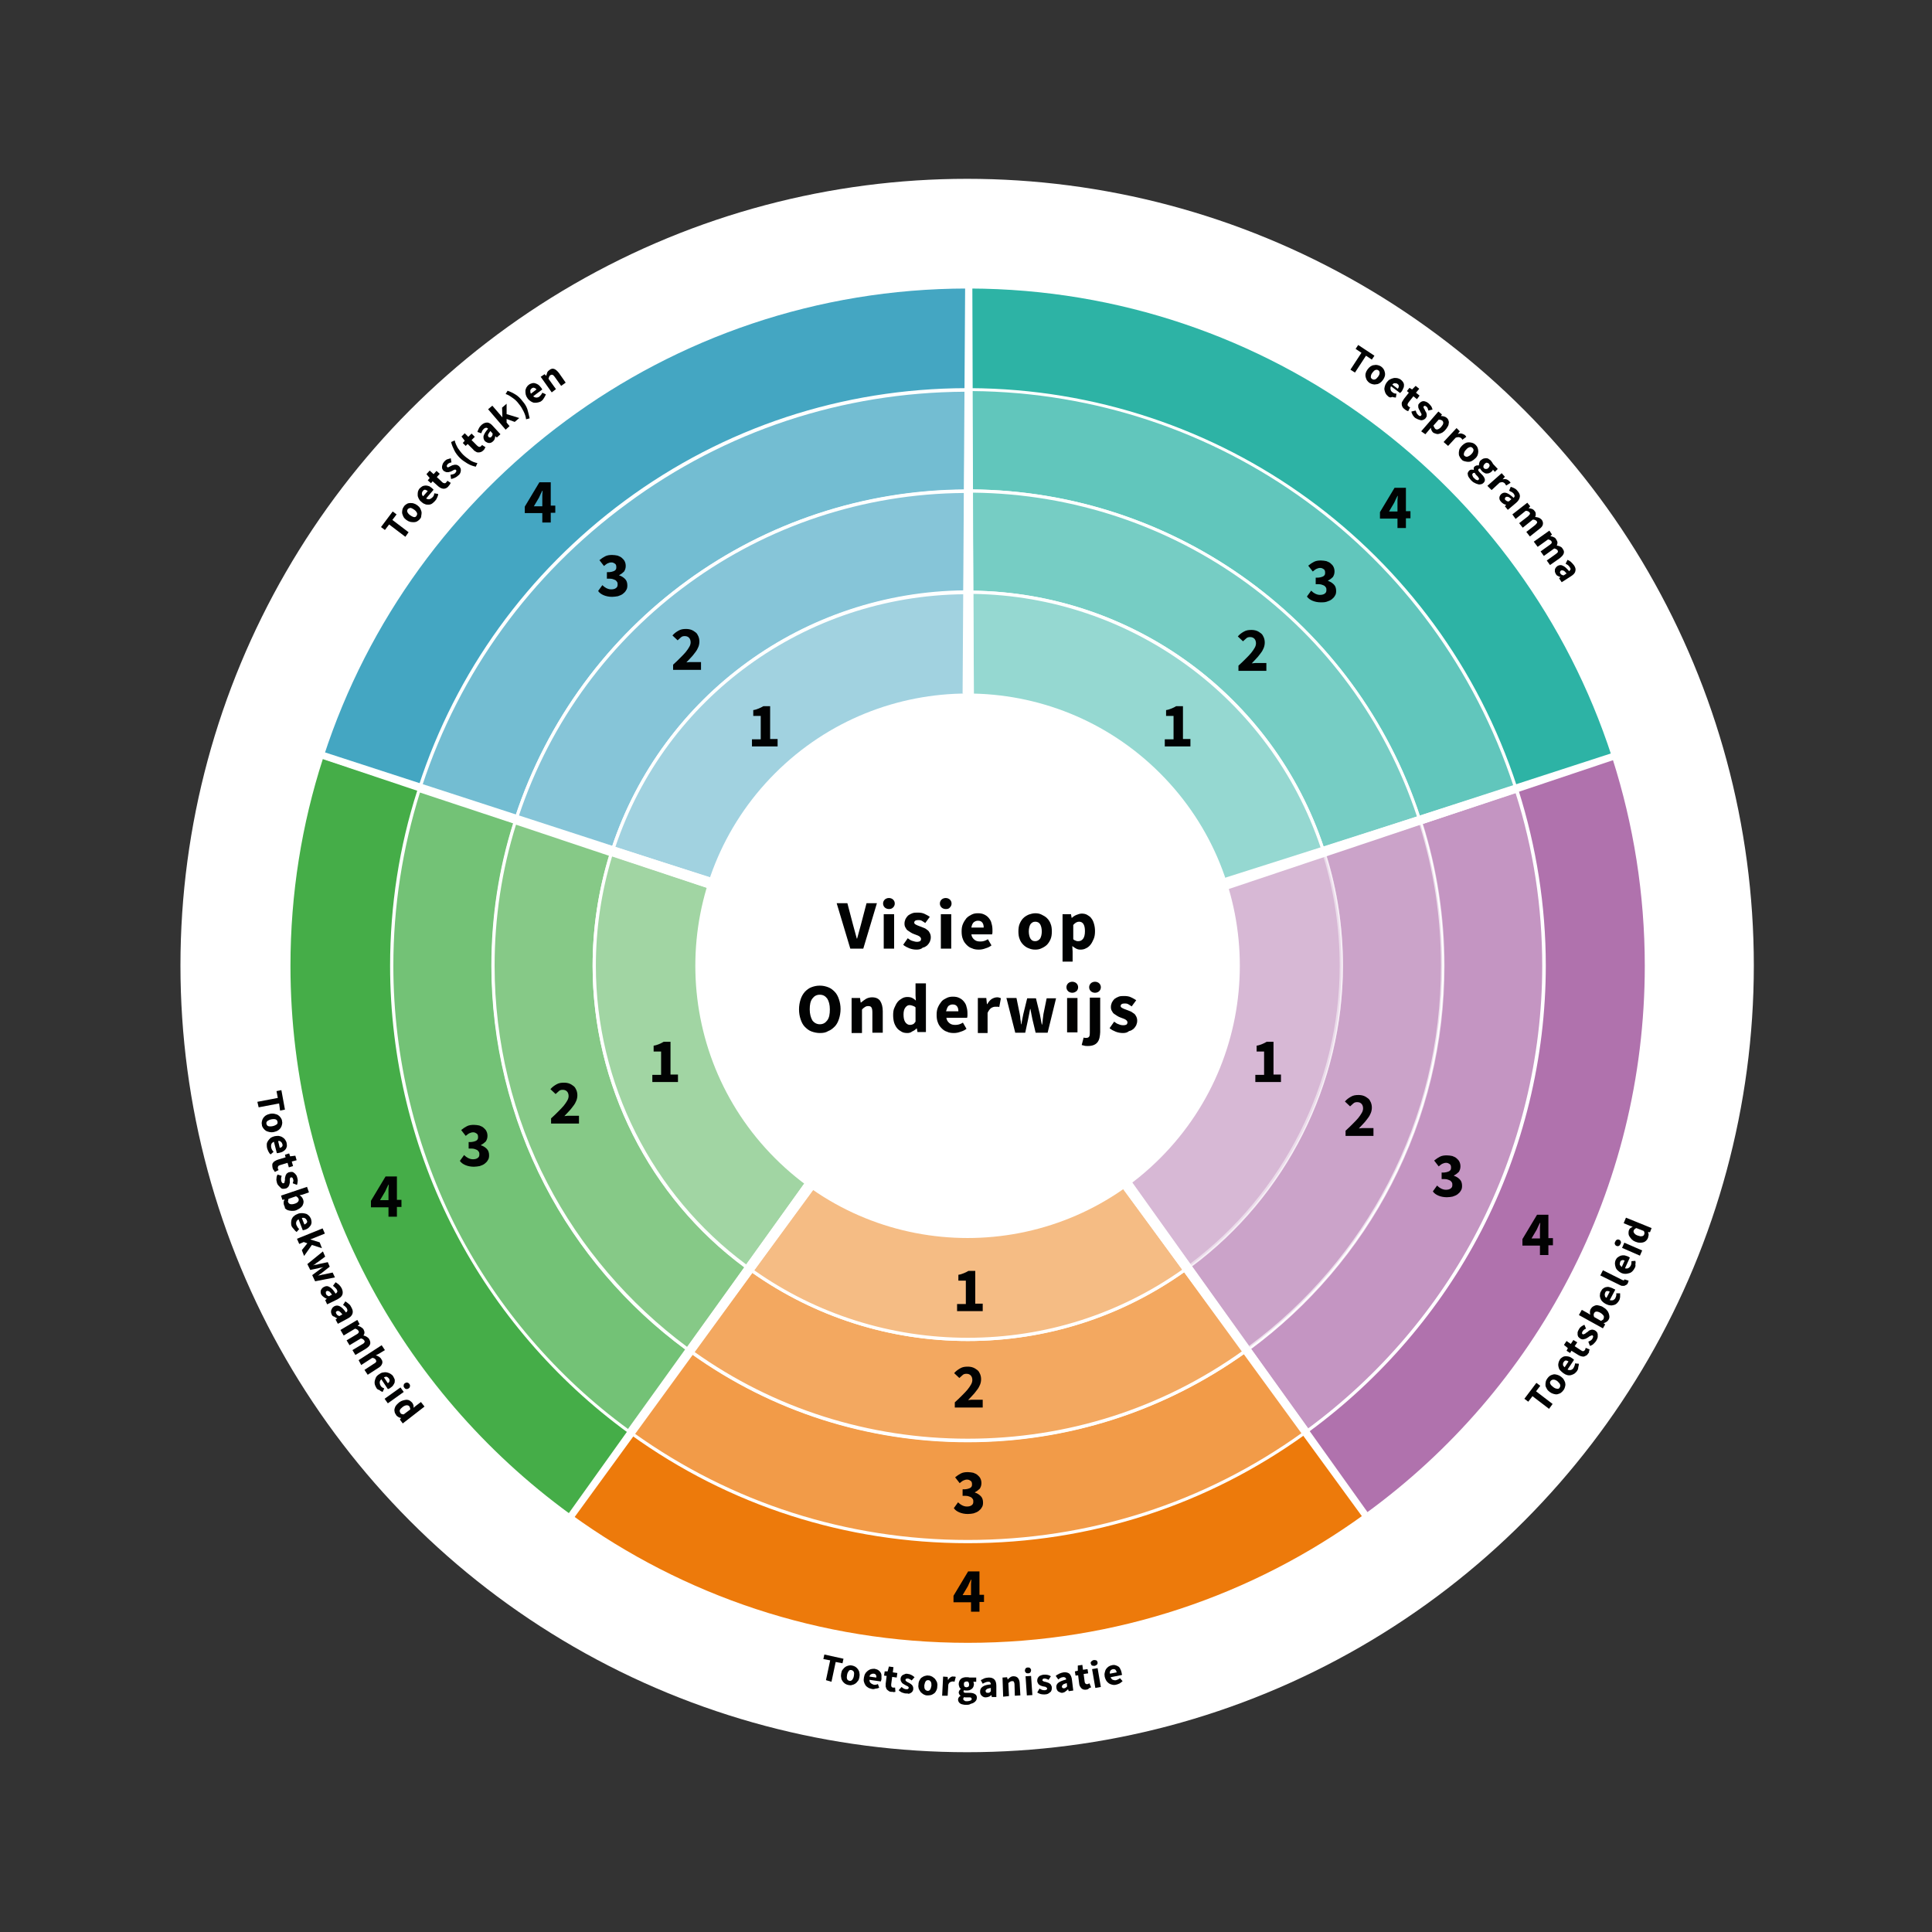 <?xml version="1.0" encoding="utf-8"?>
<!-- Generator: Adobe Illustrator 26.1.0, SVG Export Plug-In . SVG Version: 6.00 Build 0)  -->
<svg version="1.1" id="Laag_1" xmlns="http://www.w3.org/2000/svg" xmlns:xlink="http://www.w3.org/1999/xlink" x="0px" y="0px"
	 viewBox="0 0 595.3 595.3" style="enable-background:new 0 0 595.3 595.3;" xml:space="preserve">
<rect x="0" y="0" width="595.3" height="595.3" fill="#333333" stroke="none"/>
<style type="text/css">
	.st0{fill:#FFFFFF;}
	.st1{fill:#45AD48;}
	.st2{opacity:0.75;fill:#45AD48;}
	.st3{opacity:0.65;fill:#45AD48;}
	.st4{opacity:0.5;fill:#45AD48;}
	.st5{fill:#ED7A0B;}
	.st6{opacity:0.75;fill:#ED7A0B;}
	.st7{opacity:0.65;fill:#ED7A0B;}
	.st8{opacity:0.5;fill:#ED7A0B;}
	.st9{fill:#B072AD;}
	.st10{opacity:0.75;fill:#B072AD;}
	.st11{opacity:0.65;fill:#B072AD;}
	.st12{opacity:0.65;fill:#FFFFFF;}
	.st13{opacity:0.5;fill:#B072AD;}
	.st14{opacity:0.5;fill:#FFFFFF;}
	.st15{fill:#2DB3A5;}
	.st16{opacity:0.75;fill:#2DB3A5;}
	.st17{opacity:0.65;fill:#2DB3A5;}
	.st18{opacity:0.5;fill:#2DB3A5;}
	.st19{fill:#44A6C2;}
	.st20{opacity:0.75;fill:#45A7C3;}
	.st21{opacity:0.65;fill:#45A7C3;}
	.st22{opacity:0.5;fill:#45A7C3;}
	.st23{fill:#010202;}
</style>
<circle class="st0" cx="298" cy="297.5" r="242.4"/>
<path class="part st1" d="M120.7,297.6c0-18.8,2.9-37,8.4-54l-29.6-9.8c-6.5,20.1-10,41.5-10,63.8c0,69.4,33.9,130.8,86,168.8l18.2-25.3
	C149.5,408.7,120.7,356.5,120.7,297.6z"/>
<path class="part st2" d="M151.9,297.6c0-15.4,2.4-30.2,6.8-44.2l-29.6-9.8c-5.4,17-8.4,35.2-8.4,54c0,58.9,28.7,111.1,72.9,143.4
	l18.2-25.3C175.5,389.1,151.9,346.1,151.9,297.6z"/>
<path class="st0" d="M193.8,441.7l-0.4-0.3c-22.2-16.2-40.6-37.6-53.2-61.9c-13.1-25.1-20-53.4-20-81.9c0-18.5,2.8-36.7,8.4-54.1
	l0.2-0.5l30.6,10.1l-0.1,0.5c-4.5,14.2-6.8,29-6.8,44c0,23.3,5.6,46.5,16.3,67c10.3,19.9,25.3,37.4,43.5,50.7l0.4,0.3L193.8,441.7z
	 M129.4,244.2c-5.4,17.2-8.2,35.2-8.2,53.4c0,28.3,6.9,56.5,19.8,81.5c12.5,24,30.6,45.2,52.5,61.2l17.6-24.5
	c-18.1-13.3-33-30.8-43.3-50.7c-10.7-20.7-16.4-44-16.4-67.5c0-14.9,2.2-29.7,6.7-43.9L129.4,244.2z"/>
<path class="part st3" d="M183.1,297.6c0-12,1.8-23.5,5.2-34.4l-29.6-9.8c-4.4,13.9-6.8,28.8-6.8,44.2c0,48.5,23.6,91.5,59.9,118.1
	l18.2-25.3C201.6,369.4,183.1,335.6,183.1,297.6z"/>
<path class="st0" d="M212,416.4l-0.4-0.3c-18.2-13.4-33.4-31-43.7-51c-10.7-20.7-16.4-44-16.4-67.5c0-15.1,2.3-30,6.8-44.3l0.2-0.5
	l30.6,10.1l-0.1,0.5c-3.4,11-5.2,22.5-5.2,34.2c0,36.3,17.5,70.8,46.7,92.3l0.4,0.3L212,416.4z M159,254.1
	c-4.4,14.1-6.6,28.7-6.6,43.5c0,23.3,5.6,46.5,16.3,67c10.2,19.7,25.1,37.1,43,50.4l17.6-24.5c-29.3-21.7-46.7-56.4-46.7-92.8
	c0-11.6,1.7-23,5.1-34L159,254.1z"/>
<path class="part st4" d="M188.3,263.2c-3.4,10.9-5.2,22.4-5.2,34.4c0,38.1,18.5,71.8,46.9,92.7l65.7-91.5L188.3,263.2z"/>
<path class="st0" d="M230.1,391l-0.4-0.3c-29.5-21.7-47.1-56.5-47.1-93.1c0-11.8,1.8-23.4,5.2-34.5l0.2-0.5l108.5,36L230.1,391z
	 M188.6,263.9c-3.3,10.9-5,22.2-5,33.7c0,36.1,17.3,70.5,46.3,92l65-90.5L188.6,263.9z"/>
<path class="part st5" d="M298.2,475c-38.6,0-74.4-12.3-103.5-33.3l-18.5,25.1c34.3,24.8,76.4,39.4,122,39.4c45.7,0,87.9-14.7,122.2-39.6
	l-18.5-25.1C372.8,462.6,336.9,475,298.2,475z"/>
<path class="part st6" d="M298.2,443.9c-31.7,0-61.1-10.1-85-27.2l-18.5,25.1c29.1,21,64.9,33.3,103.5,33.3c38.7,0,74.6-12.4,103.8-33.5
	l-18.5-25.1C359.4,433.7,330,443.9,298.2,443.9z"/>
<path class="st0" d="M298.2,475.5c-37.5,0-73.4-11.5-103.8-33.4l-0.4-0.3l19.1-25.9l0.4,0.3c24.8,17.8,54.1,27.1,84.7,27.1
	c30.7,0,60.1-9.5,85-27.3l0.4-0.3l19.1,25.9l-0.4,0.3C371.8,463.9,335.8,475.5,298.2,475.5z M195.4,441.6
	c30.1,21.5,65.6,32.9,102.8,32.9c37.3,0,72.9-11.4,103.1-33.1l-17.9-24.3c-25,17.8-54.4,27.2-85.2,27.2c-30.7,0-60-9.3-84.9-27
	L195.4,441.6z"/>
<path class="part st7" d="M298.2,412.7c-24.8,0-47.7-7.8-66.5-21.2l-18.5,25.1c24,17.1,53.3,27.2,85,27.2c31.8,0,61.3-10.2,85.3-27.4
	L365,391.3C346.1,404.8,323.1,412.7,298.2,412.7z"/>
<path class="st0" d="M298.2,444.4c-30.8,0-60.3-9.4-85.3-27.3l-0.4-0.3l19.1-25.9l0.4,0.3c19.4,13.8,42.3,21.1,66.2,21.1
	c24,0,47-7.4,66.5-21.3l0.4-0.3l19.1,25.9l-0.4,0.3C358.7,434.8,329.1,444.4,298.2,444.4z M213.9,416.5
	c24.7,17.6,53.9,26.8,84.3,26.8c30.6,0,59.8-9.3,84.6-27L364.9,392c-19.6,13.9-42.6,21.2-66.7,21.2c-23.9,0-46.9-7.3-66.4-21
	L213.9,416.5z"/>
<path class="part st8" d="M231.6,391.5c18.8,13.3,41.7,21.2,66.5,21.2c24.9,0,48-7.9,66.8-21.4l-66.6-90.5L231.6,391.5z"/>
<path class="st0" d="M298.2,413.2c-24.1,0-47.2-7.4-66.8-21.3l-0.4-0.3l0.3-0.4l67.1-91.3l67.3,91.5l-0.4,0.3
	C345.6,405.7,322.4,413.2,298.2,413.2z M232.4,391.4c19.3,13.6,42.1,20.8,65.8,20.8c23.9,0,46.7-7.3,66.1-21l-65.9-89.6L232.4,391.4
	z"/>
<path class="part st9" d="M506.8,297.6c0-22.2-3.5-43.6-9.9-63.7l-29.6,9.8c5.4,17,8.3,35.1,8.3,53.9c0,58.8-28.6,110.9-72.7,143.2
	l18.2,25.3C473.1,428.2,506.8,366.8,506.8,297.6z"/>
<path class="part st10" d="M444.4,297.6c0,48.4-23.5,91.3-59.7,117.9l18.2,25.3c44.1-32.3,72.7-84.4,72.7-143.2c0-18.8-2.9-36.9-8.3-53.9
	l-29.6,9.8C442.1,267.4,444.4,282.2,444.4,297.6z"/>
<path class="st0" d="M402.8,441.5l-18.8-26.2l0.4-0.3c18-13.3,33-30.8,43.3-50.6c10.8-20.8,16.2-43.3,16.2-66.9
	c0-15-2.3-29.7-6.7-43.9l-0.1-0.5l30.6-10.1l0.2,0.5c5.5,17.4,8.4,35.6,8.4,54c0,28.4-6.9,56.7-19.9,81.8
	c-12.6,24.3-30.9,45.6-53,61.8L402.8,441.5z M385.5,415.6l17.6,24.5c21.8-16.1,39.9-37.2,52.3-61.2c12.9-24.9,19.8-53.1,19.8-81.3
	c0-18.1-2.7-36-8.2-53.2l-28.7,9.5c4.4,14.1,6.6,28.8,6.6,43.7c0,23.7-5.5,46.4-16.3,67.3C418.4,384.7,403.4,402.3,385.5,415.6z"/>
<path class="part st11" d="M413.2,297.6c0,37.9-18.4,71.6-46.7,92.5l18.2,25.3c36.2-26.6,59.7-69.5,59.7-117.9c0-15.4-2.4-30.1-6.8-44
	l-29.6,9.8C411.4,274.2,413.2,285.7,413.2,297.6z"/>
<path class="part st12" d="M384.7,416.2L365.9,390l0.4-0.3c29.1-21.5,46.5-56,46.5-92.1c0-11.6-1.7-23.1-5.2-34.1l-0.1-0.5l30.6-10.1
	l0.2,0.5c4.5,14.3,6.8,29.1,6.8,44.2c0,23.7-5.5,46.4-16.3,67.3c-10.3,20-25.4,37.6-43.6,51L384.7,416.2z M367.3,390.2l17.6,24.5
	c17.9-13.2,32.7-30.6,42.9-50.3c10.8-20.8,16.2-43.3,16.2-66.9c0-14.8-2.2-29.4-6.6-43.4l-28.7,9.5c3.4,10.9,5.1,22.4,5.1,33.9
	C413.8,333.9,396.4,368.5,367.3,390.2z"/>
<path class="part st13" d="M366.6,390.1c28.3-21,46.7-54.6,46.7-92.5c0-11.9-1.8-23.4-5.2-34.2l-107,35.5L366.6,390.1z"/>
<path class="part st14" d="M366.5,390.8l-66.2-92.3l108.1-35.8l0.2,0.5c3.5,11.1,5.2,22.7,5.2,34.4c0,36.5-17.5,71.2-46.9,92.9
	L366.5,390.8z M301.9,299.1l64.8,90.3c28.8-21.6,46.1-55.9,46.1-91.8c0-11.5-1.7-22.8-5-33.6L301.9,299.1z"/>
<path class="part st15" d="M466.9,242.5l29.7-9.5C469.5,149.6,391.2,89.2,298.8,88.9l0.2,31.2C377.4,120.5,443.8,171.7,466.9,242.5z"/>
<path class="part st16" d="M437.2,252l29.7-9.5c-23.1-70.8-89.5-122-167.9-122.4l0.2,31.2C363.6,151.8,418.1,193.8,437.2,252z"/>
<path class="st0" d="M436.9,252.6l-0.2-0.5c-19.5-59.6-74.8-99.9-137.5-100.3l-0.5,0l-0.2-32.2l0.5,0
	c76.9,0.4,144.6,49.7,168.4,122.7l0.2,0.5L436.9,252.6z M299.7,150.8c62.8,0.6,118.1,41,137.8,100.5l28.8-9.2
	c-23.8-72.2-90.7-121-166.8-121.6L299.7,150.8z"/>
<path class="part st17" d="M299.2,151.3l0.2,31.2c50.4,0.5,93.1,33.4,108.1,78.9l29.7-9.5C418.1,193.8,363.6,151.8,299.2,151.3z"/>
<path class="st0" d="M407.1,262.1l-0.2-0.5c-15.4-46.5-58.6-78.1-107.6-78.6l-0.5,0l-0.2-32.2l0.5,0c63.2,0.4,118.8,41,138.5,101
	l0.2,0.5L407.1,262.1z M299.9,182c49.1,0.7,92.3,32.3,107.9,78.8l28.8-9.2c-19.6-59.2-74.5-99.2-136.9-99.8L299.9,182z"/>
<path class="part st18" d="M407.5,261.5c-15-45.5-57.7-78.4-108.1-78.9l0.7,113.1L407.5,261.5z"/>
<path class="st0" d="M299.5,296.3L298.9,182l0.5,0c49.4,0.5,93.1,32.4,108.6,79.3l0.2,0.5l-0.5,0.2L299.5,296.3z M299.9,183
	l0.7,111.9l106.3-33.8C391.4,215.1,348.5,183.7,299.9,183z"/>
<path class="part st19" d="M297.8,120.1l0.2-31.2c-92.6,0.1-171,60.5-198.2,144l29.7,9.5C152.6,171.6,219.2,120.3,297.8,120.1z"/>
<path class="part st20" d="M297.6,151.3l0.2-31.2c-78.6,0.2-145.1,51.4-168.3,122.3l29.7,9.5C178.3,193.7,233,151.6,297.6,151.3z"/>
<path class="st0" d="M159.5,252.5l-30.7-9.8l0.2-0.5c11.5-35.3,33.5-65.7,63.5-87.9c30.6-22.6,67-34.6,105.2-34.7l0.5,0l-0.2,32.2
	l-0.5,0c-62.9,0.3-118.3,40.5-137.9,100.2L159.5,252.5z M130.1,242.1l28.8,9.2c19.8-59.7,75.3-100,138.2-100.4l0.2-30.2
	c-37.8,0.2-73.8,12.1-104.1,34.5C163.4,177.1,141.6,207.2,130.1,242.1z"/>
<path class="part st21" d="M297.4,182.5l0.2-31.2c-64.6,0.3-119.2,42.3-138.4,100.5l29.7,9.5C204,215.8,246.8,182.9,297.4,182.5z"/>
<path class="st0" d="M189.2,262l-30.7-9.8l0.2-0.5c19.8-60.1,75.6-100.6,138.8-100.9l0.5,0l-0.2,32.2l-0.5,0
	c-49.1,0.3-92.5,31.9-108,78.5L189.2,262z M159.8,251.6l28.8,9.2c15.7-46.6,59.1-78.2,108.3-78.7l0.2-30.2
	C234.6,152.3,179.5,192.3,159.8,251.6z"/>
<path class="part st22" d="M297.4,182.5c-50.5,0.3-93.3,33.3-108.5,78.8l107.8,34.3L297.4,182.5z"/>
<path class="st0" d="M297.2,296.3l-108.9-34.7l0.2-0.5c15.6-47,59.4-78.8,108.9-79.2l0.5,0L297.2,296.3z M189.6,261l106.7,34
	l0.7-111.9C248.1,183.6,205.1,214.8,189.6,261z"/>
<ellipse transform="matrix(0.707 -0.707 0.707 0.707 -123.095 298.002)" class="st0" cx="298.2" cy="297.6" rx="83.9" ry="83.9"/>
<g>
	<path class="part st23" d="M262,292.3l-4.2-14h3.3l1.7,6.5c0.2,0.8,0.4,1.5,0.6,2.2c0.2,0.7,0.4,1.5,0.6,2.2h0.1
		c0.2-0.8,0.4-1.5,0.6-2.2c0.2-0.7,0.4-1.5,0.6-2.2l1.7-6.5h3.2l-4.2,14H262z"/>
	<path class="part st23" d="M273.9,280.1c-0.5,0-1-0.2-1.3-0.5c-0.3-0.3-0.5-0.7-0.5-1.2c0-0.5,0.2-0.9,0.5-1.2c0.3-0.3,0.8-0.5,1.3-0.5
		c0.5,0,1,0.2,1.3,0.5c0.3,0.3,0.5,0.7,0.5,1.2c0,0.5-0.2,0.9-0.5,1.2C274.8,280,274.4,280.1,273.9,280.1z M272.3,292.3v-10.6h3.2
		v10.6H272.3z"/>
	<path class="part st23" d="M282.4,292.6c-0.7,0-1.4-0.1-2.2-0.4c-0.7-0.3-1.4-0.6-1.9-1.1l1.4-2c0.5,0.4,1,0.7,1.4,0.8s0.9,0.3,1.4,0.3
		c0.5,0,0.8-0.1,1-0.2c0.2-0.2,0.3-0.4,0.3-0.7c0-0.2-0.1-0.3-0.2-0.5c-0.1-0.1-0.3-0.3-0.5-0.4c-0.2-0.1-0.4-0.2-0.7-0.3
		c-0.3-0.1-0.5-0.2-0.8-0.3c-0.3-0.1-0.7-0.3-1-0.5c-0.3-0.2-0.6-0.4-0.9-0.6c-0.3-0.2-0.5-0.5-0.7-0.9c-0.2-0.3-0.3-0.7-0.3-1.2
		c0-0.5,0.1-0.9,0.3-1.4c0.2-0.4,0.5-0.8,0.8-1.1c0.4-0.3,0.8-0.5,1.3-0.7c0.5-0.2,1.1-0.2,1.7-0.2c0.8,0,1.5,0.1,2.1,0.4
		c0.6,0.3,1.2,0.6,1.6,0.9l-1.4,1.9c-0.4-0.3-0.8-0.5-1.1-0.7c-0.4-0.2-0.7-0.2-1.1-0.2c-0.8,0-1.2,0.3-1.2,0.8
		c0,0.2,0.1,0.3,0.2,0.4c0.1,0.1,0.3,0.2,0.5,0.3c0.2,0.1,0.4,0.2,0.7,0.3s0.5,0.2,0.8,0.3c0.3,0.1,0.7,0.3,1,0.4s0.6,0.4,0.9,0.6
		c0.3,0.2,0.5,0.5,0.7,0.9c0.2,0.4,0.3,0.8,0.3,1.3c0,0.5-0.1,0.9-0.3,1.4c-0.2,0.4-0.5,0.8-0.8,1.1c-0.4,0.3-0.8,0.6-1.4,0.7
		C283.8,292.5,283.1,292.6,282.4,292.6z"/>
	<path class="part st23" d="M291.4,280.1c-0.5,0-1-0.2-1.3-0.5c-0.3-0.3-0.5-0.7-0.5-1.2c0-0.5,0.2-0.9,0.5-1.2c0.3-0.3,0.8-0.5,1.3-0.5
		c0.5,0,1,0.2,1.3,0.5c0.3,0.3,0.5,0.7,0.5,1.2c0,0.5-0.2,0.9-0.5,1.2C292.4,280,292,280.1,291.4,280.1z M289.9,292.3v-10.6h3.2
		v10.6H289.9z"/>
	<path class="part st23" d="M301.6,292.6c-0.8,0-1.5-0.1-2.1-0.4c-0.7-0.2-1.2-0.6-1.7-1.1c-0.5-0.5-0.9-1.1-1.1-1.7
		c-0.3-0.7-0.4-1.5-0.4-2.4c0-0.9,0.1-1.6,0.4-2.3c0.3-0.7,0.7-1.3,1.1-1.8c0.5-0.5,1-0.8,1.6-1.1c0.6-0.3,1.2-0.4,1.9-0.4
		c0.8,0,1.4,0.1,2,0.4c0.6,0.3,1,0.6,1.4,1.1c0.4,0.5,0.7,1,0.8,1.6c0.2,0.6,0.3,1.3,0.3,2c0,0.3,0,0.6,0,0.8c0,0.3-0.1,0.5-0.1,0.6
		h-6.4c0.1,0.8,0.5,1.3,1,1.7c0.5,0.4,1.1,0.5,1.8,0.5c0.8,0,1.5-0.2,2.3-0.7l1.1,1.9c-0.5,0.4-1.1,0.7-1.8,0.9
		C302.9,292.5,302.3,292.6,301.6,292.6z M299.3,285.8h3.8c0-0.6-0.1-1.1-0.4-1.5c-0.3-0.4-0.7-0.6-1.4-0.6c-0.5,0-0.9,0.2-1.3,0.5
		C299.6,284.6,299.4,285.2,299.3,285.8z"/>
	<path class="part st23" d="M319,292.6c-0.7,0-1.3-0.1-2-0.4c-0.6-0.2-1.2-0.6-1.7-1.1s-0.9-1.1-1.1-1.7c-0.3-0.7-0.4-1.5-0.4-2.4
		c0-0.9,0.1-1.7,0.4-2.4c0.3-0.7,0.7-1.3,1.1-1.7s1-0.8,1.7-1.1c0.6-0.2,1.3-0.4,2-0.4c0.7,0,1.3,0.1,1.9,0.4
		c0.6,0.3,1.2,0.6,1.7,1.1s0.9,1.1,1.1,1.7c0.3,0.7,0.4,1.5,0.4,2.4c0,0.9-0.1,1.7-0.4,2.4c-0.3,0.7-0.7,1.3-1.1,1.7s-1,0.8-1.7,1.1
		C320.3,292.5,319.7,292.6,319,292.6z M319,290c0.6,0,1.1-0.3,1.5-0.8c0.3-0.5,0.5-1.3,0.5-2.2c0-0.9-0.2-1.7-0.5-2.2
		c-0.3-0.5-0.8-0.8-1.5-0.8c-0.7,0-1.1,0.3-1.5,0.8c-0.3,0.5-0.5,1.3-0.5,2.2c0,0.9,0.2,1.7,0.5,2.2C317.9,289.8,318.3,290,319,290z
		"/>
	<path class="part st23" d="M327.4,296.3v-14.6h2.6l0.2,1.1h0.1c0.4-0.4,0.9-0.7,1.4-0.9c0.5-0.2,1.1-0.4,1.6-0.4c0.6,0,1.2,0.1,1.7,0.4
		c0.5,0.3,1,0.6,1.3,1.1c0.4,0.5,0.6,1,0.8,1.7s0.3,1.4,0.3,2.2c0,0.9-0.1,1.7-0.4,2.4c-0.3,0.7-0.6,1.3-1,1.8
		c-0.4,0.5-0.9,0.9-1.4,1.1c-0.5,0.3-1.1,0.4-1.7,0.4c-0.5,0-0.9-0.1-1.3-0.3c-0.4-0.2-0.8-0.5-1.2-0.8l0.1,1.7v3.1H327.4z
		 M332.3,290c0.5,0,1-0.2,1.4-0.7c0.4-0.5,0.6-1.3,0.6-2.4c0-1.9-0.6-2.9-1.8-2.9c-0.6,0-1.2,0.3-1.8,1v4.4c0.3,0.3,0.6,0.4,0.9,0.5
		C331.7,290,332,290,332.3,290z"/>
	<path class="part st23" d="M252.6,318.3c-0.9,0-1.8-0.2-2.6-0.5c-0.8-0.3-1.4-0.8-2-1.4c-0.6-0.6-1-1.4-1.3-2.3
		c-0.3-0.9-0.5-1.9-0.5-3.1c0-1.1,0.2-2.2,0.5-3.1c0.3-0.9,0.7-1.6,1.3-2.3c0.6-0.6,1.2-1.1,2-1.4c0.8-0.3,1.6-0.5,2.6-0.5
		s1.8,0.2,2.6,0.5c0.8,0.3,1.4,0.8,2,1.4c0.6,0.6,1,1.4,1.3,2.3s0.5,1.9,0.5,3c0,1.1-0.2,2.2-0.5,3.1c-0.3,0.9-0.7,1.7-1.3,2.3
		c-0.6,0.6-1.2,1.1-2,1.4C254.4,318.2,253.6,318.3,252.6,318.3z M252.6,315.6c1,0,1.7-0.4,2.3-1.2c0.6-0.8,0.8-1.9,0.8-3.4
		c0-1.4-0.3-2.5-0.8-3.3c-0.6-0.8-1.3-1.2-2.3-1.2c-1,0-1.7,0.4-2.3,1.2c-0.6,0.8-0.8,1.9-0.8,3.3c0,1.4,0.3,2.5,0.8,3.4
		C250.9,315.2,251.7,315.6,252.6,315.6z"/>
	<path class="part st23" d="M262.4,318.1v-10.6h2.6l0.2,1.4h0.1c0.5-0.4,1-0.8,1.5-1.1c0.5-0.3,1.2-0.5,1.9-0.5c1.2,0,2,0.4,2.5,1.1
		c0.5,0.8,0.8,1.8,0.8,3.2v6.6h-3.2v-6.2c0-0.8-0.1-1.3-0.3-1.6c-0.2-0.3-0.5-0.4-1-0.4c-0.4,0-0.7,0.1-1,0.3s-0.6,0.4-0.9,0.8v7.2
		H262.4z"/>
	<path class="part st23" d="M279.6,318.3c-0.7,0-1.3-0.1-1.8-0.4c-0.5-0.3-1-0.6-1.4-1.1c-0.4-0.5-0.7-1.1-0.9-1.7
		c-0.2-0.7-0.3-1.5-0.3-2.3c0-0.9,0.1-1.7,0.4-2.3c0.3-0.7,0.6-1.3,1-1.8c0.4-0.5,0.9-0.8,1.4-1.1c0.5-0.3,1.1-0.4,1.6-0.4
		c0.6,0,1.1,0.1,1.5,0.3c0.4,0.2,0.8,0.5,1.1,0.8l-0.1-1.6V303h3.2v15h-2.6l-0.2-1.1h-0.1c-0.4,0.4-0.8,0.7-1.3,0.9
		C280.6,318.2,280.1,318.3,279.6,318.3z M280.4,315.8c0.3,0,0.7-0.1,0.9-0.2c0.3-0.1,0.5-0.4,0.8-0.8v-4.4c-0.3-0.3-0.6-0.4-0.9-0.5
		c-0.3-0.1-0.6-0.2-0.9-0.2c-0.5,0-0.9,0.2-1.3,0.7c-0.4,0.5-0.6,1.2-0.6,2.2c0,1.1,0.2,1.8,0.5,2.3
		C279.3,315.5,279.8,315.8,280.4,315.8z"/>
	<path class="part st23" d="M293.9,318.3c-0.8,0-1.5-0.1-2.1-0.4c-0.7-0.2-1.2-0.6-1.7-1.1c-0.5-0.5-0.9-1.1-1.1-1.7
		c-0.3-0.7-0.4-1.5-0.4-2.4c0-0.9,0.1-1.6,0.4-2.3c0.3-0.7,0.7-1.3,1.1-1.8s1-0.8,1.6-1.1s1.2-0.4,1.9-0.4c0.8,0,1.4,0.1,2,0.4
		s1,0.6,1.4,1.1c0.4,0.5,0.7,1,0.8,1.6c0.2,0.6,0.3,1.3,0.3,2c0,0.3,0,0.6,0,0.8s-0.1,0.5-0.1,0.6h-6.4c0.1,0.8,0.5,1.3,1,1.7
		c0.5,0.4,1.1,0.5,1.8,0.5c0.8,0,1.5-0.2,2.3-0.7l1.1,1.9c-0.5,0.4-1.1,0.7-1.8,0.9C295.2,318.2,294.6,318.3,293.9,318.3z
		 M291.5,311.6h3.8c0-0.6-0.1-1.1-0.4-1.5c-0.3-0.4-0.7-0.6-1.4-0.6c-0.5,0-0.9,0.2-1.3,0.5C291.9,310.4,291.7,310.9,291.5,311.6z"
		/>
	<path class="part st23" d="M301.3,318.1v-10.6h2.6l0.2,1.9h0.1c0.4-0.7,0.9-1.3,1.4-1.6c0.5-0.3,1.1-0.5,1.6-0.5c0.3,0,0.5,0,0.7,0.1
		s0.4,0.1,0.5,0.2l-0.5,2.7c-0.2-0.1-0.4-0.1-0.6-0.1c-0.2,0-0.4,0-0.6,0c-0.4,0-0.8,0.1-1.3,0.4c-0.4,0.3-0.8,0.8-1.1,1.5v6.2
		H301.3z"/>
	<path class="part st23" d="M312.8,318.1l-2.7-10.6h3.1l1,4.9c0.1,0.5,0.2,1.1,0.2,1.6c0.1,0.5,0.2,1,0.2,1.6h0.1
		c0.1-0.5,0.2-1.1,0.3-1.6c0.1-0.5,0.2-1,0.3-1.5l1.2-4.9h2.7l1.2,4.9c0.1,0.5,0.2,1.1,0.3,1.6c0.1,0.5,0.2,1,0.3,1.6h0.1
		c0.1-0.5,0.2-1.1,0.2-1.6c0.1-0.5,0.1-1,0.2-1.6l1-4.9h2.9l-2.6,10.6h-3.7l-1-4.2c-0.1-0.5-0.2-1-0.3-1.5c-0.1-0.5-0.2-1-0.3-1.6
		h-0.1c-0.1,0.6-0.2,1.1-0.3,1.6c-0.1,0.5-0.2,1-0.3,1.5l-0.9,4.2H312.8z"/>
	<path class="part st23" d="M330.4,305.9c-0.5,0-1-0.2-1.3-0.5c-0.3-0.3-0.5-0.7-0.5-1.2c0-0.5,0.2-0.9,0.5-1.2c0.3-0.3,0.8-0.5,1.3-0.5
		c0.5,0,1,0.2,1.3,0.5c0.3,0.3,0.5,0.7,0.5,1.2c0,0.5-0.2,0.9-0.5,1.2C331.3,305.7,330.9,305.9,330.4,305.9z M328.8,318.1v-10.6h3.2
		v10.6H328.8z"/>
	<path class="part st23" d="M335.2,322.3c-0.4,0-0.8,0-1.1-0.1c-0.3-0.1-0.5-0.1-0.8-0.2l0.6-2.3c0.1,0,0.3,0.1,0.4,0.1
		c0.1,0,0.3,0,0.4,0c0.4,0,0.7-0.1,0.9-0.4c0.2-0.3,0.2-0.7,0.2-1.3v-10.7h3.2V318c0,0.6-0.1,1.1-0.2,1.7c-0.1,0.5-0.3,1-0.6,1.4
		c-0.3,0.4-0.7,0.7-1.2,0.9C336.5,322.2,335.9,322.3,335.2,322.3z M337.4,305.9c-0.5,0-1-0.2-1.3-0.5c-0.3-0.3-0.5-0.7-0.5-1.2
		c0-0.5,0.2-0.9,0.5-1.2c0.3-0.3,0.8-0.5,1.3-0.5c0.5,0,1,0.2,1.3,0.5c0.3,0.3,0.5,0.7,0.5,1.2c0,0.5-0.2,0.9-0.5,1.2
		C338.4,305.7,337.9,305.9,337.4,305.9z"/>
	<path class="part st23" d="M346,318.3c-0.7,0-1.4-0.1-2.2-0.4c-0.7-0.3-1.4-0.6-1.9-1.1l1.4-2c0.5,0.4,1,0.7,1.4,0.8
		c0.4,0.2,0.9,0.3,1.4,0.3c0.5,0,0.8-0.1,1-0.2c0.2-0.2,0.3-0.4,0.3-0.7c0-0.2-0.1-0.3-0.2-0.5c-0.1-0.1-0.3-0.3-0.5-0.4
		c-0.2-0.1-0.4-0.2-0.7-0.3c-0.3-0.1-0.5-0.2-0.8-0.3c-0.3-0.1-0.7-0.3-1-0.5c-0.3-0.2-0.6-0.4-0.9-0.6c-0.3-0.2-0.5-0.5-0.7-0.9
		c-0.2-0.3-0.3-0.7-0.3-1.2c0-0.5,0.1-0.9,0.3-1.4c0.2-0.4,0.5-0.8,0.8-1.1c0.4-0.3,0.8-0.5,1.3-0.7c0.5-0.2,1.1-0.2,1.7-0.2
		c0.8,0,1.5,0.1,2.1,0.4c0.6,0.3,1.2,0.6,1.6,0.9l-1.4,1.9c-0.4-0.3-0.8-0.5-1.1-0.7c-0.4-0.2-0.7-0.2-1.1-0.2
		c-0.8,0-1.2,0.3-1.2,0.8c0,0.2,0.1,0.3,0.2,0.4c0.1,0.1,0.3,0.2,0.5,0.3c0.2,0.1,0.4,0.2,0.7,0.3c0.2,0.1,0.5,0.2,0.8,0.3
		c0.3,0.1,0.7,0.3,1,0.4c0.3,0.2,0.6,0.4,0.9,0.6c0.3,0.2,0.5,0.5,0.7,0.9c0.2,0.4,0.3,0.8,0.3,1.3c0,0.5-0.1,0.9-0.3,1.4
		c-0.2,0.4-0.5,0.8-0.8,1.1c-0.4,0.3-0.8,0.6-1.4,0.7C347.3,318.2,346.7,318.3,346,318.3z"/>
</g>
<g>
	<path class="part st23" d="M231.7,230.1v-2.3h2.7v-7.2h-2.3v-1.8c0.7-0.1,1.2-0.3,1.7-0.5s0.9-0.4,1.4-0.7h2.1v10.1h2.3v2.3H231.7z"/>
</g>
<g>
	<path class="part st23" d="M201,333.5v-2.3h2.7v-7.2h-2.3v-1.8c0.7-0.1,1.2-0.3,1.7-0.5c0.5-0.2,0.9-0.4,1.4-0.7h2.1v10.1h2.3v2.3H201z"
		/>
</g>
<g>
	<path class="part st23" d="M386.8,333.5v-2.3h2.7v-7.2h-2.3v-1.8c0.7-0.1,1.2-0.3,1.7-0.5c0.5-0.2,0.9-0.4,1.4-0.7h2.1v10.1h2.3v2.3
		H386.8z"/>
</g>
<g>
	<path class="part st23" d="M414.6,350v-1.6c0.8-0.7,1.5-1.4,2.2-2.1s1.2-1.2,1.7-1.8c0.5-0.6,0.8-1.1,1.1-1.6c0.3-0.5,0.4-1,0.4-1.4
		c0-0.6-0.2-1.1-0.5-1.4c-0.3-0.3-0.7-0.5-1.3-0.5c-0.5,0-0.9,0.1-1.2,0.4s-0.7,0.6-1,0.9l-1.6-1.5c0.6-0.7,1.2-1.1,1.9-1.5
		s1.4-0.5,2.3-0.5c0.6,0,1.2,0.1,1.7,0.3c0.5,0.2,0.9,0.5,1.3,0.8c0.4,0.3,0.6,0.8,0.8,1.2c0.2,0.5,0.3,1,0.3,1.6
		c0,0.5-0.1,1.1-0.3,1.6c-0.2,0.5-0.5,1.1-0.9,1.6c-0.4,0.5-0.8,1.1-1.3,1.6c-0.5,0.5-1,1.1-1.5,1.6c0.3,0,0.7-0.1,1-0.1
		c0.4,0,0.7,0,1,0h2.5v2.4H414.6z"/>
</g>
<g>
	<path class="part st23" d="M445.8,368.9c-1,0-1.9-0.2-2.6-0.5s-1.3-0.7-1.7-1.3l1.3-1.8c0.4,0.4,0.8,0.7,1.2,0.9s0.9,0.4,1.5,0.4
		c0.6,0,1.1-0.1,1.5-0.4c0.4-0.3,0.5-0.6,0.5-1.1c0-0.3,0-0.5-0.1-0.7c-0.1-0.2-0.3-0.4-0.5-0.6c-0.2-0.1-0.6-0.3-1-0.4
		c-0.4-0.1-1-0.1-1.7-0.1v-2c0.6,0,1,0,1.4-0.1s0.7-0.2,0.9-0.3c0.2-0.1,0.4-0.3,0.5-0.5c0.1-0.2,0.1-0.4,0.1-0.7
		c0-0.4-0.1-0.8-0.4-1c-0.3-0.2-0.6-0.4-1.1-0.4c-0.4,0-0.8,0.1-1.2,0.3c-0.4,0.2-0.7,0.5-1.1,0.8l-1.4-1.8c0.6-0.5,1.2-0.9,1.8-1.2
		c0.6-0.3,1.3-0.4,2.1-0.4c0.6,0,1.2,0.1,1.7,0.2c0.5,0.2,1,0.4,1.3,0.7s0.7,0.6,0.9,1.1c0.2,0.4,0.3,0.9,0.3,1.4
		c0,0.7-0.2,1.2-0.5,1.7c-0.4,0.4-0.9,0.8-1.5,1.1v0.1c0.7,0.2,1.3,0.6,1.8,1.1c0.5,0.5,0.7,1.2,0.7,2c0,0.6-0.1,1.1-0.4,1.5
		c-0.2,0.4-0.6,0.8-1,1.1c-0.4,0.3-0.9,0.5-1.5,0.7C447.1,368.8,446.5,368.9,445.8,368.9z"/>
</g>
<g>
	<path class="part st23" d="M474.5,386.8v-3h-5.4v-2l4.5-7.5h3.5v7.2h1.4v2.2h-1.4v3H474.5z M471.9,381.6h2.6v-2c0-0.4,0-0.9,0-1.4
		c0-0.5,0.1-1,0.1-1.4h-0.1c-0.2,0.3-0.3,0.7-0.5,1c-0.2,0.4-0.3,0.7-0.5,1.1L471.9,381.6z"/>
</g>
<g>
	<path class="part st23" d="M169.8,346.2v-1.6c0.8-0.7,1.5-1.4,2.2-2.1s1.2-1.2,1.7-1.8c0.5-0.6,0.8-1.1,1.1-1.6c0.3-0.5,0.4-1,0.4-1.4
		c0-0.6-0.2-1.1-0.5-1.4c-0.3-0.3-0.7-0.5-1.3-0.5c-0.5,0-0.9,0.1-1.2,0.4s-0.7,0.6-1,0.9l-1.6-1.5c0.6-0.7,1.2-1.1,1.9-1.5
		s1.4-0.5,2.3-0.5c0.6,0,1.2,0.1,1.7,0.3c0.5,0.2,0.9,0.5,1.3,0.8c0.4,0.3,0.6,0.8,0.8,1.2c0.2,0.5,0.3,1,0.3,1.6
		c0,0.5-0.1,1.1-0.3,1.6c-0.2,0.5-0.5,1.1-0.9,1.6c-0.4,0.5-0.8,1.1-1.3,1.6c-0.5,0.5-1,1.1-1.5,1.6c0.3,0,0.7-0.1,1-0.1
		c0.4,0,0.7,0,1,0h2.5v2.4H169.8z"/>
</g>
<g>
	<path class="part st23" d="M146,359.5c-1,0-1.9-0.2-2.6-0.5s-1.3-0.7-1.7-1.3l1.3-1.8c0.4,0.4,0.8,0.7,1.2,0.9s0.9,0.4,1.5,0.4
		c0.6,0,1.1-0.1,1.5-0.4c0.4-0.3,0.5-0.6,0.5-1.1c0-0.3,0-0.5-0.1-0.7c-0.1-0.2-0.3-0.4-0.5-0.6c-0.2-0.1-0.6-0.3-1-0.4
		c-0.4-0.1-1-0.1-1.7-0.1v-2c0.6,0,1,0,1.4-0.1s0.7-0.2,0.9-0.3c0.2-0.1,0.4-0.3,0.5-0.5c0.1-0.2,0.1-0.4,0.1-0.7
		c0-0.4-0.1-0.8-0.4-1c-0.3-0.2-0.6-0.4-1.1-0.4c-0.4,0-0.8,0.1-1.2,0.3c-0.4,0.2-0.7,0.5-1.1,0.8l-1.4-1.8c0.6-0.5,1.2-0.9,1.8-1.2
		c0.6-0.3,1.3-0.4,2.1-0.4c0.6,0,1.2,0.1,1.7,0.2c0.5,0.2,1,0.4,1.3,0.7s0.7,0.6,0.9,1.1c0.2,0.4,0.3,0.9,0.3,1.4
		c0,0.7-0.2,1.2-0.5,1.7c-0.4,0.4-0.9,0.8-1.5,1.1v0.1c0.7,0.2,1.3,0.6,1.8,1.1c0.5,0.5,0.7,1.2,0.7,2c0,0.6-0.1,1.1-0.4,1.5
		c-0.2,0.4-0.6,0.8-1,1.1c-0.4,0.3-0.9,0.5-1.5,0.7C147.2,359.4,146.6,359.5,146,359.5z"/>
</g>
<g>
	<path class="part st23" d="M119.7,375v-3h-5.4v-2l4.5-7.5h3.5v7.2h1.4v2.2h-1.4v3H119.7z M117.1,369.8h2.6v-2c0-0.4,0-0.9,0-1.4
		c0-0.5,0.1-1,0.1-1.4h-0.1c-0.2,0.3-0.3,0.7-0.5,1c-0.2,0.4-0.3,0.7-0.5,1.1L117.1,369.8z"/>
</g>
<g>
	<path class="part st23" d="M358.9,230.1v-2.3h2.7v-7.2h-2.3v-1.8c0.7-0.1,1.2-0.3,1.7-0.5s0.9-0.4,1.4-0.7h2.1v10.1h2.3v2.3H358.9z"/>
</g>
<g>
	<path class="part st23" d="M294.9,404.1v-2.3h2.7v-7.2h-2.3v-1.8c0.7-0.1,1.2-0.3,1.7-0.5c0.5-0.2,0.9-0.4,1.4-0.7h2.1v10.1h2.3v2.3
		H294.9z"/>
</g>
<g>
	<path class="part st23" d="M294.2,433.7v-1.6c0.8-0.7,1.5-1.4,2.2-2.1s1.2-1.2,1.7-1.8c0.5-0.6,0.8-1.1,1.1-1.6c0.3-0.5,0.4-1,0.4-1.4
		c0-0.6-0.2-1.1-0.5-1.4c-0.3-0.3-0.7-0.5-1.3-0.5c-0.5,0-0.9,0.1-1.2,0.4s-0.7,0.6-1,0.9l-1.6-1.5c0.6-0.7,1.2-1.1,1.9-1.5
		s1.4-0.5,2.3-0.5c0.6,0,1.2,0.1,1.7,0.3c0.5,0.2,0.9,0.5,1.3,0.8c0.4,0.3,0.6,0.8,0.8,1.2c0.2,0.5,0.3,1,0.3,1.6
		c0,0.5-0.1,1.1-0.3,1.6c-0.2,0.5-0.5,1.1-0.9,1.6c-0.4,0.5-0.8,1.1-1.3,1.6c-0.5,0.5-1,1.1-1.5,1.6c0.3,0,0.7-0.1,1-0.1
		c0.4,0,0.7,0,1,0h2.5v2.4H294.2z"/>
</g>
<g>
	<path class="part st23" d="M298.2,466.5c-1,0-1.9-0.2-2.6-0.5s-1.3-0.7-1.7-1.3l1.3-1.8c0.4,0.4,0.8,0.7,1.2,0.9s0.9,0.4,1.5,0.4
		c0.6,0,1.1-0.1,1.5-0.4c0.4-0.3,0.5-0.6,0.5-1.1c0-0.3,0-0.5-0.1-0.7c-0.1-0.2-0.3-0.4-0.5-0.6c-0.2-0.1-0.6-0.3-1-0.4
		c-0.4-0.1-1-0.1-1.7-0.1v-2c0.6,0,1,0,1.4-0.1s0.7-0.2,0.9-0.3c0.2-0.1,0.4-0.3,0.5-0.5c0.1-0.2,0.1-0.4,0.1-0.7
		c0-0.4-0.1-0.8-0.4-1c-0.3-0.2-0.6-0.4-1.1-0.4c-0.4,0-0.8,0.1-1.2,0.3c-0.4,0.2-0.7,0.5-1.1,0.8l-1.4-1.8c0.6-0.5,1.2-0.9,1.8-1.2
		c0.6-0.3,1.3-0.4,2.1-0.4c0.6,0,1.2,0.1,1.7,0.2c0.5,0.2,1,0.4,1.3,0.7s0.7,0.6,0.9,1.1c0.2,0.4,0.3,0.9,0.3,1.4
		c0,0.7-0.2,1.2-0.5,1.7c-0.4,0.4-0.9,0.8-1.5,1.1v0.1c0.7,0.2,1.3,0.6,1.8,1.1c0.5,0.5,0.7,1.2,0.7,2c0,0.6-0.1,1.1-0.4,1.5
		c-0.2,0.4-0.6,0.8-1,1.1c-0.4,0.3-0.9,0.5-1.5,0.7C299.5,466.4,298.9,466.5,298.2,466.5z"/>
</g>
<g>
	<path class="part st23" d="M299.2,496.7v-3h-5.4v-2l4.5-7.5h3.5v7.2h1.4v2.2h-1.4v3H299.2z M296.6,491.5h2.6v-2c0-0.4,0-0.9,0-1.4
		c0-0.5,0.1-1,0.1-1.4h-0.1c-0.2,0.3-0.3,0.7-0.5,1c-0.2,0.4-0.3,0.7-0.5,1.1L296.6,491.5z"/>
</g>
<g>
	<path class="part st23" d="M381.6,206.7v-1.6c0.8-0.7,1.5-1.4,2.2-2.1s1.2-1.2,1.7-1.8c0.5-0.6,0.8-1.1,1.1-1.6c0.3-0.5,0.4-1,0.4-1.4
		c0-0.6-0.2-1.1-0.5-1.4c-0.3-0.3-0.7-0.5-1.3-0.5c-0.5,0-0.9,0.1-1.2,0.4s-0.7,0.6-1,0.9l-1.6-1.5c0.6-0.7,1.2-1.1,1.9-1.5
		s1.4-0.5,2.3-0.5c0.6,0,1.2,0.1,1.7,0.3c0.5,0.2,0.9,0.5,1.3,0.8c0.4,0.3,0.6,0.8,0.8,1.2c0.2,0.5,0.3,1,0.3,1.6
		c0,0.5-0.1,1.1-0.3,1.6c-0.2,0.5-0.5,1.1-0.9,1.6c-0.4,0.5-0.8,1.1-1.3,1.6c-0.5,0.5-1,1.1-1.5,1.6c0.3,0,0.7-0.1,1-0.1
		c0.4,0,0.7,0,1,0h2.5v2.4H381.6z"/>
</g>
<g>
	<path class="part st23" d="M407,185.6c-1,0-1.9-0.2-2.6-0.5s-1.3-0.7-1.7-1.3l1.3-1.8c0.4,0.4,0.8,0.7,1.2,0.9s0.9,0.4,1.5,0.4
		c0.6,0,1.1-0.1,1.5-0.4c0.4-0.3,0.5-0.6,0.5-1.1c0-0.3,0-0.5-0.1-0.7c-0.1-0.2-0.3-0.4-0.5-0.6c-0.2-0.1-0.6-0.3-1-0.4
		c-0.4-0.1-1-0.1-1.7-0.1v-2c0.6,0,1,0,1.4-0.1s0.7-0.2,0.9-0.3c0.2-0.1,0.4-0.3,0.5-0.5c0.1-0.2,0.1-0.4,0.1-0.7
		c0-0.4-0.1-0.8-0.4-1c-0.3-0.2-0.6-0.4-1.1-0.4c-0.4,0-0.8,0.1-1.2,0.3c-0.4,0.2-0.7,0.5-1.1,0.8l-1.4-1.8c0.6-0.5,1.2-0.9,1.8-1.2
		c0.6-0.3,1.3-0.4,2.1-0.4c0.6,0,1.2,0.1,1.7,0.2c0.5,0.2,1,0.4,1.3,0.7s0.7,0.6,0.9,1.1c0.2,0.4,0.3,0.9,0.3,1.4
		c0,0.7-0.2,1.2-0.5,1.7c-0.4,0.4-0.9,0.8-1.5,1.1v0.1c0.7,0.2,1.3,0.6,1.8,1.1c0.5,0.5,0.7,1.2,0.7,2c0,0.6-0.1,1.1-0.4,1.5
		c-0.2,0.4-0.6,0.8-1,1.1c-0.4,0.3-0.9,0.5-1.5,0.7C408.2,185.6,407.6,185.6,407,185.6z"/>
</g>
<g>
	<path class="part st23" d="M430.6,162.8v-3h-5.4v-2l4.5-7.5h3.5v7.2h1.4v2.2h-1.4v3H430.6z M428,157.6h2.6v-2c0-0.4,0-0.9,0-1.4
		c0-0.5,0.1-1,0.1-1.4h-0.1c-0.2,0.3-0.3,0.7-0.5,1c-0.2,0.4-0.3,0.7-0.5,1.1L428,157.6z"/>
</g>
<g>
	<path class="part st23" d="M207.4,206.4v-1.6c0.8-0.7,1.5-1.4,2.2-2.1s1.2-1.2,1.7-1.8c0.5-0.6,0.8-1.1,1.1-1.6c0.3-0.5,0.4-1,0.4-1.4
		c0-0.6-0.2-1.1-0.5-1.4c-0.3-0.3-0.7-0.5-1.3-0.5c-0.5,0-0.9,0.1-1.2,0.4s-0.7,0.6-1,0.9l-1.6-1.5c0.6-0.7,1.2-1.1,1.9-1.5
		s1.4-0.5,2.3-0.5c0.6,0,1.2,0.1,1.7,0.3c0.5,0.2,0.9,0.5,1.3,0.8c0.4,0.3,0.6,0.8,0.8,1.2c0.2,0.5,0.3,1,0.3,1.6
		c0,0.5-0.1,1.1-0.3,1.6c-0.2,0.5-0.5,1.1-0.9,1.6c-0.4,0.5-0.8,1.1-1.3,1.6c-0.5,0.5-1,1.1-1.5,1.6c0.3,0,0.7-0.1,1-0.1
		c0.4,0,0.7,0,1,0h2.5v2.4H207.4z"/>
</g>
<g>
	<path class="part st23" d="M188.6,183.9c-1,0-1.9-0.2-2.6-0.5s-1.3-0.7-1.7-1.3l1.3-1.8c0.4,0.4,0.8,0.7,1.2,0.9s0.9,0.4,1.5,0.4
		c0.6,0,1.1-0.1,1.5-0.4c0.4-0.3,0.5-0.6,0.5-1.1c0-0.3,0-0.5-0.1-0.7c-0.1-0.2-0.3-0.4-0.5-0.6c-0.2-0.1-0.6-0.3-1-0.4
		c-0.4-0.1-1-0.1-1.7-0.1v-2c0.6,0,1,0,1.4-0.1s0.7-0.2,0.9-0.3c0.2-0.1,0.4-0.3,0.5-0.5c0.1-0.2,0.1-0.4,0.1-0.7
		c0-0.4-0.1-0.8-0.4-1c-0.3-0.2-0.6-0.4-1.1-0.4c-0.4,0-0.8,0.1-1.2,0.3c-0.4,0.2-0.7,0.5-1.1,0.8l-1.4-1.8c0.6-0.5,1.2-0.9,1.8-1.2
		c0.6-0.3,1.3-0.4,2.1-0.4c0.6,0,1.2,0.1,1.7,0.2c0.5,0.2,1,0.4,1.3,0.7s0.7,0.6,0.9,1.1c0.2,0.4,0.3,0.9,0.3,1.4
		c0,0.7-0.2,1.2-0.5,1.7c-0.4,0.4-0.9,0.8-1.5,1.1v0.1c0.7,0.2,1.3,0.6,1.8,1.1c0.5,0.5,0.7,1.2,0.7,2c0,0.6-0.1,1.1-0.4,1.5
		c-0.2,0.4-0.6,0.8-1,1.1c-0.4,0.3-0.9,0.5-1.5,0.7C189.8,183.8,189.2,183.9,188.6,183.9z"/>
</g>
<g>
	<path class="part st23" d="M167.1,161.1v-3h-5.4v-2l4.5-7.5h3.5v7.2h1.4v2.2h-1.4v3H167.1z M164.5,156h2.6v-2c0-0.4,0-0.9,0-1.4
		c0-0.5,0.1-1,0.1-1.4h-0.1c-0.2,0.3-0.3,0.7-0.5,1c-0.2,0.4-0.3,0.7-0.5,1.1L164.5,156z"/>
</g>
<g>
	<path class="part st23" d="M124.9,165.4l-5-3.8l-1.3,1.7l-1.2-0.9l3.6-4.8l1.2,0.9l-1.3,1.7l5,3.8L124.9,165.4z"/>
	<path class="part st23" d="M129.4,159.9c-0.2,0.3-0.5,0.5-0.8,0.7s-0.7,0.3-1,0.3c-0.4,0-0.8,0-1.2-0.1c-0.4-0.1-0.8-0.3-1.2-0.6
		c-0.4-0.3-0.7-0.6-0.9-1s-0.3-0.7-0.4-1.1c0-0.4,0-0.7,0.1-1.1c0.1-0.4,0.3-0.7,0.5-1s0.5-0.5,0.8-0.7c0.3-0.2,0.7-0.3,1-0.3
		c0.4,0,0.8,0,1.1,0.1c0.4,0.1,0.8,0.3,1.2,0.6c0.4,0.3,0.7,0.6,0.9,1s0.3,0.7,0.4,1.1c0,0.4,0,0.7-0.1,1.1
		C129.8,159.3,129.7,159.6,129.4,159.9z M128.3,159c0.2-0.3,0.3-0.6,0.2-0.9s-0.4-0.7-0.8-1c-0.4-0.3-0.8-0.5-1.1-0.6
		c-0.3,0-0.6,0.1-0.9,0.3c-0.2,0.3-0.3,0.6-0.2,0.9c0.1,0.3,0.4,0.7,0.8,1c0.4,0.3,0.8,0.5,1.1,0.6
		C127.8,159.4,128.1,159.3,128.3,159z"/>
	<path class="part st23" d="M134,154.4c-0.3,0.3-0.6,0.6-0.9,0.8c-0.3,0.2-0.7,0.3-1.1,0.3c-0.4,0-0.8,0-1.1-0.2
		c-0.4-0.1-0.8-0.4-1.1-0.7c-0.4-0.3-0.6-0.6-0.8-1c-0.2-0.4-0.3-0.7-0.3-1.1c0-0.4,0-0.7,0.1-1.1c0.1-0.3,0.3-0.7,0.5-0.9
		c0.3-0.3,0.6-0.5,0.9-0.7c0.3-0.1,0.6-0.2,1-0.2c0.3,0,0.7,0.1,1,0.2s0.6,0.4,0.9,0.6c0.1,0.1,0.2,0.2,0.3,0.3s0.2,0.2,0.2,0.2
		l-2.3,2.7c0.4,0.2,0.7,0.3,1.1,0.2c0.3-0.1,0.6-0.3,0.9-0.6c0.3-0.3,0.5-0.7,0.5-1.2l1.2,0.2c0,0.4-0.1,0.7-0.3,1.1
		C134.5,153.8,134.3,154.1,134,154.4z M130.4,152.9l1.4-1.6c-0.3-0.2-0.5-0.3-0.8-0.4c-0.3,0-0.5,0.1-0.7,0.4
		c-0.2,0.2-0.3,0.5-0.3,0.7C130,152.4,130.1,152.7,130.4,152.9z"/>
	<path class="part st23" d="M138.2,149.8c-0.2,0.3-0.5,0.5-0.7,0.6s-0.5,0.2-0.8,0.2c-0.3,0-0.5-0.1-0.8-0.2c-0.3-0.1-0.5-0.3-0.8-0.5
		l-1.8-1.6l-0.5,0.6l-1-0.9l0.6-0.7l-1-1.2l1-1.1l1.2,1.1l0.9-1l1,0.9l-0.9,1l1.7,1.6c0.2,0.2,0.5,0.3,0.7,0.3
		c0.2,0,0.4-0.1,0.5-0.3c0.1-0.1,0.1-0.1,0.2-0.2s0.1-0.2,0.1-0.3l1.1,0.7c-0.1,0.1-0.2,0.3-0.3,0.5S138.3,149.6,138.2,149.8z"/>
	<path class="part st23" d="M141.2,146.5c-0.3,0.3-0.6,0.5-1,0.7c-0.4,0.2-0.8,0.3-1.2,0.4l-0.2-1.3c0.3-0.1,0.6-0.1,0.9-0.2
		c0.2-0.1,0.5-0.2,0.6-0.4c0.2-0.2,0.3-0.4,0.3-0.5c0-0.1,0-0.3-0.1-0.4c-0.1-0.1-0.2-0.1-0.3-0.1s-0.2,0-0.3,0.1
		c-0.1,0-0.3,0.1-0.4,0.2c-0.1,0.1-0.3,0.1-0.4,0.2c-0.2,0.1-0.4,0.2-0.6,0.2c-0.2,0.1-0.4,0.1-0.6,0.1s-0.4,0-0.6-0.1
		c-0.2-0.1-0.4-0.2-0.6-0.3c-0.2-0.2-0.3-0.4-0.4-0.6c-0.1-0.2-0.1-0.5-0.1-0.7s0.1-0.5,0.2-0.8c0.1-0.3,0.3-0.5,0.5-0.8
		c0.3-0.3,0.6-0.6,1-0.7c0.3-0.1,0.7-0.2,1-0.3l0.2,1.3c-0.3,0-0.5,0.1-0.7,0.2s-0.4,0.2-0.5,0.4c-0.3,0.3-0.3,0.6-0.1,0.8
		c0.1,0.1,0.1,0.1,0.2,0.1c0.1,0,0.2,0,0.3-0.1c0.1,0,0.2-0.1,0.4-0.2c0.1-0.1,0.3-0.1,0.4-0.2c0.2-0.1,0.4-0.2,0.6-0.2
		c0.2-0.1,0.4-0.1,0.6-0.1c0.2,0,0.4,0,0.6,0.1c0.2,0.1,0.4,0.2,0.6,0.4c0.2,0.2,0.3,0.4,0.4,0.6c0.1,0.2,0.1,0.5,0.1,0.7
		c0,0.3-0.1,0.5-0.2,0.8C141.7,146,141.5,146.3,141.2,146.5z"/>
	<path class="part st23" d="M146.6,143.8c-0.9-0.2-1.8-0.5-2.6-1s-1.6-1-2.3-1.7c-0.7-0.7-1.3-1.5-1.7-2.3c-0.4-0.8-0.8-1.7-1-2.6
		l1.1-0.5c0.2,0.9,0.6,1.7,1,2.4c0.5,0.7,1,1.4,1.6,2c0.6,0.6,1.3,1.1,2,1.6s1.5,0.8,2.4,1L146.6,143.8z"/>
	<path class="part st23" d="M148.9,138.8c-0.3,0.3-0.5,0.4-0.8,0.5c-0.3,0.1-0.5,0.1-0.8,0.1c-0.3,0-0.5-0.1-0.8-0.3
		c-0.2-0.1-0.5-0.3-0.7-0.6l-1.7-1.7l-0.6,0.6l-0.9-0.9l0.6-0.7l-1-1.3l1-1l1.1,1.1l1-1l1,1l-1,1l1.7,1.7c0.2,0.2,0.5,0.4,0.7,0.4
		c0.2,0,0.4-0.1,0.5-0.2c0.1-0.1,0.1-0.1,0.2-0.2s0.1-0.2,0.1-0.2l1.1,0.7c-0.1,0.1-0.2,0.3-0.3,0.5
		C149.3,138.4,149.1,138.6,148.9,138.8z"/>
	<path class="part st23" d="M151.9,136c-0.2,0.2-0.4,0.3-0.6,0.4c-0.2,0.1-0.4,0.1-0.7,0.1c-0.2,0-0.4-0.1-0.6-0.2
		c-0.2-0.1-0.4-0.2-0.6-0.4c-0.4-0.5-0.5-1-0.4-1.6c0.2-0.6,0.6-1.3,1.4-2.2c-0.2-0.2-0.4-0.3-0.6-0.3s-0.4,0.1-0.7,0.3
		c-0.2,0.2-0.3,0.4-0.5,0.6c-0.1,0.2-0.2,0.5-0.3,0.8l-1.2-0.4c0.1-0.4,0.3-0.8,0.5-1.2c0.2-0.4,0.5-0.7,0.8-1
		c0.6-0.5,1.1-0.7,1.7-0.7s1.2,0.4,1.8,1.1l2.3,2.5l-1.1,1l-0.5-0.4l0,0c0,0.3-0.1,0.6-0.2,0.9C152.3,135.6,152.1,135.8,151.9,136z
		 M151.4,134.6c0.1-0.1,0.2-0.3,0.3-0.4c0-0.2,0.1-0.4,0.1-0.6l-0.7-0.8c-0.4,0.5-0.6,0.9-0.7,1.1c-0.1,0.3,0,0.5,0.1,0.7
		c0.1,0.1,0.3,0.2,0.4,0.2C151.1,134.8,151.3,134.8,151.4,134.6z"/>
	<path class="part st23" d="M155.8,132.4l-5.4-6.3l1.3-1.1l3.1,3.6l0,0l-0.1-3l1.4-1.2l0,3.2l3.9,1.2l-1.4,1.2l-2.5-0.9l0,1.1l0.9,1.1
		L155.8,132.4z"/>
	<path class="part st23" d="M163.2,128.9l-1.1,0.3c-0.1-0.9-0.4-1.7-0.8-2.5c-0.4-0.8-0.8-1.5-1.4-2.2c-0.5-0.7-1.1-1.3-1.8-1.8
		c-0.7-0.5-1.4-1-2.3-1.3l0.6-1c0.9,0.3,1.7,0.7,2.5,1.2c0.8,0.5,1.5,1.2,2.1,2c0.7,0.8,1.2,1.6,1.5,2.5
		C162.8,127.1,163,128,163.2,128.9z"/>
	<path class="part st23" d="M166.9,123.5c-0.3,0.3-0.7,0.4-1.1,0.5s-0.7,0.1-1.1,0.1c-0.4,0-0.7-0.2-1.1-0.4c-0.3-0.2-0.7-0.5-1-0.9
		c-0.3-0.4-0.5-0.8-0.6-1.2c-0.1-0.4-0.1-0.8-0.1-1.2c0-0.4,0.2-0.7,0.3-1c0.2-0.3,0.4-0.6,0.7-0.8c0.3-0.3,0.7-0.4,1-0.5
		c0.3-0.1,0.7-0.1,1,0s0.6,0.2,0.9,0.4s0.6,0.5,0.8,0.8c0.1,0.1,0.2,0.2,0.3,0.4c0.1,0.1,0.1,0.2,0.2,0.3l-2.8,2.1
		c0.3,0.3,0.7,0.4,1,0.4c0.3,0,0.7-0.1,1-0.4c0.3-0.3,0.6-0.6,0.8-1.1l1.1,0.5c-0.1,0.3-0.3,0.7-0.5,1
		C167.4,123,167.2,123.3,166.9,123.5z M163.6,121.3l1.7-1.3c-0.2-0.3-0.4-0.4-0.7-0.5s-0.5,0-0.8,0.2c-0.2,0.2-0.4,0.4-0.4,0.7
		C163.4,120.7,163.4,121,163.6,121.3z"/>
	<path class="part st23" d="M170,120.9l-3.4-4.8l1.2-0.8l0.5,0.5l0,0c0.1-0.3,0.2-0.7,0.3-1c0.1-0.3,0.4-0.6,0.7-0.8
		c0.5-0.4,1-0.5,1.5-0.3c0.5,0.2,0.9,0.6,1.4,1.2l2.1,3l-1.4,1l-2-2.8c-0.2-0.3-0.5-0.6-0.7-0.6c-0.2-0.1-0.4,0-0.6,0.1
		c-0.2,0.1-0.3,0.3-0.4,0.5c-0.1,0.2-0.1,0.4-0.2,0.6l2.3,3.2L170,120.9z"/>
</g>
<g>
	<path class="part st23" d="M416.1,113.9l3.4-5.2l-1.8-1.2l0.8-1.2l5,3.3l-0.8,1.2l-1.8-1.2l-3.4,5.2L416.1,113.9z"/>
	<path class="part st23" d="M422,118c-0.3-0.2-0.6-0.5-0.8-0.8c-0.2-0.3-0.3-0.7-0.4-1c-0.1-0.4-0.1-0.8,0-1.2c0.1-0.4,0.3-0.8,0.6-1.2
		c0.3-0.4,0.6-0.7,0.9-0.9c0.3-0.2,0.7-0.4,1.1-0.4c0.4-0.1,0.7-0.1,1.1,0c0.4,0.1,0.7,0.2,1,0.4c0.3,0.2,0.6,0.5,0.8,0.8
		s0.3,0.6,0.4,1c0.1,0.4,0.1,0.8,0,1.2c-0.1,0.4-0.3,0.8-0.6,1.2c-0.3,0.4-0.6,0.7-0.9,0.9c-0.3,0.2-0.7,0.4-1.1,0.4
		c-0.4,0.1-0.7,0.1-1.1,0S422.3,118.2,422,118z M422.8,116.8c0.3,0.2,0.6,0.2,0.9,0.1c0.3-0.1,0.6-0.4,0.9-0.8
		c0.3-0.4,0.5-0.8,0.5-1.2c0-0.3-0.1-0.6-0.4-0.8c-0.3-0.2-0.6-0.2-0.9-0.1c-0.3,0.1-0.6,0.4-0.9,0.8c-0.3,0.4-0.5,0.8-0.5,1.2
		C422.3,116.3,422.5,116.6,422.8,116.8z"/>
	<path class="part st23" d="M427.8,122.2c-0.3-0.3-0.6-0.5-0.8-0.9c-0.2-0.3-0.3-0.7-0.4-1.1s0-0.8,0.1-1.2c0.1-0.4,0.3-0.8,0.6-1.2
		c0.3-0.4,0.6-0.7,1-0.9c0.4-0.2,0.7-0.3,1.1-0.4s0.7,0,1.1,0c0.4,0.1,0.7,0.2,1,0.4c0.3,0.2,0.6,0.5,0.8,0.8
		c0.2,0.3,0.3,0.6,0.3,0.9c0,0.3,0,0.7-0.2,1c-0.1,0.3-0.3,0.7-0.5,1c-0.1,0.1-0.2,0.2-0.3,0.3c-0.1,0.1-0.2,0.2-0.2,0.2l-2.8-2.1
		c-0.2,0.4-0.2,0.7-0.1,1.1s0.3,0.6,0.6,0.8c0.3,0.3,0.8,0.4,1.2,0.4l-0.2,1.2c-0.4,0-0.7-0.1-1.1-0.2
		C428.4,122.6,428.1,122.4,427.8,122.2z M429,118.5l1.7,1.3c0.2-0.3,0.3-0.5,0.3-0.8c0-0.3-0.1-0.5-0.4-0.7
		c-0.2-0.2-0.5-0.2-0.7-0.2C429.5,118,429.3,118.2,429,118.5z"/>
	<path class="part st23" d="M432.7,126c-0.3-0.2-0.5-0.5-0.6-0.7c-0.1-0.2-0.2-0.5-0.2-0.8c0-0.3,0-0.5,0.2-0.8s0.3-0.5,0.5-0.8l1.5-1.9
		l-0.6-0.5l0.8-1l0.8,0.5l1.1-1.1l1.1,0.9l-1,1.2l1.1,0.9l-0.8,1.1l-1.1-0.9l-1.5,1.9c-0.2,0.3-0.3,0.5-0.3,0.7
		c0,0.2,0.1,0.4,0.3,0.5c0.1,0.1,0.2,0.1,0.2,0.2c0.1,0,0.2,0.1,0.3,0.1l-0.6,1.2c-0.2-0.1-0.3-0.1-0.5-0.2
		C433.1,126.3,432.9,126.2,432.7,126z"/>
	<path class="part st23" d="M436.1,128.8c-0.3-0.2-0.6-0.6-0.8-0.9c-0.2-0.4-0.4-0.8-0.4-1.1l1.3-0.3c0.1,0.3,0.2,0.6,0.3,0.8
		c0.1,0.2,0.3,0.4,0.5,0.6c0.2,0.2,0.4,0.3,0.5,0.3c0.1,0,0.3,0,0.4-0.2c0.1-0.1,0.1-0.2,0.1-0.3s0-0.2-0.1-0.3s-0.1-0.2-0.2-0.4
		c-0.1-0.1-0.2-0.3-0.2-0.4c-0.1-0.2-0.2-0.4-0.3-0.5c-0.1-0.2-0.1-0.4-0.2-0.6c0-0.2,0-0.4,0-0.6c0-0.2,0.1-0.4,0.3-0.6
		c0.2-0.2,0.4-0.4,0.6-0.5c0.2-0.1,0.5-0.2,0.7-0.2c0.3,0,0.5,0.1,0.8,0.2c0.3,0.1,0.5,0.3,0.8,0.5c0.3,0.3,0.6,0.6,0.8,0.9
		c0.2,0.3,0.3,0.7,0.4,1l-1.3,0.3c-0.1-0.3-0.1-0.5-0.2-0.7c-0.1-0.2-0.2-0.4-0.4-0.5c-0.3-0.3-0.6-0.3-0.8-0.1
		c-0.1,0.1-0.1,0.2-0.1,0.2c0,0.1,0,0.2,0.1,0.3c0,0.1,0.1,0.2,0.2,0.4c0.1,0.1,0.2,0.3,0.2,0.4c0.1,0.2,0.2,0.4,0.3,0.5
		c0.1,0.2,0.1,0.4,0.2,0.6c0,0.2,0,0.4,0,0.6s-0.2,0.4-0.3,0.6s-0.4,0.4-0.6,0.5s-0.5,0.2-0.7,0.2c-0.3,0-0.5-0.1-0.8-0.2
		C436.8,129.2,436.5,129,436.1,128.8z"/>
	<path class="part st23" d="M437.9,132.9l5.3-6.1l1.1,0.9l-0.3,0.5l0,0c0.3,0,0.6,0,0.9,0.1c0.3,0.1,0.6,0.2,0.8,0.4
		c0.3,0.2,0.5,0.5,0.6,0.8c0.1,0.3,0.2,0.6,0.1,0.9c0,0.3-0.1,0.7-0.3,1c-0.2,0.3-0.4,0.7-0.7,1c-0.3,0.4-0.7,0.7-1,0.9
		c-0.4,0.2-0.7,0.3-1.1,0.4c-0.4,0.1-0.7,0-1-0.1s-0.6-0.2-0.8-0.4c-0.2-0.2-0.3-0.4-0.4-0.6c-0.1-0.2-0.2-0.5-0.2-0.8l-0.6,0.7
		l-1.1,1.3L437.9,132.9z M442.2,132.1c0.2,0.2,0.5,0.3,0.8,0.2c0.3-0.1,0.7-0.3,1.1-0.8c0.7-0.8,0.8-1.4,0.3-1.9
		c-0.3-0.2-0.6-0.3-1.1-0.3l-1.6,1.8c0,0.2,0.1,0.4,0.2,0.5C442,131.8,442.1,132,442.2,132.1z"/>
	<path class="part st23" d="M444.8,136.2l4-4.3l1,1l-0.6,0.8l0,0c0.4-0.1,0.8-0.2,1.2-0.1c0.3,0.1,0.6,0.2,0.9,0.4
		c0.1,0.1,0.2,0.2,0.3,0.3c0.1,0.1,0.1,0.2,0.2,0.3l-1.2,0.9c-0.1-0.1-0.1-0.2-0.2-0.3c-0.1-0.1-0.1-0.2-0.2-0.2
		c-0.2-0.2-0.4-0.2-0.7-0.3c-0.3,0-0.6,0-1,0.2l-2.3,2.5L444.8,136.2z"/>
	<path class="part st23" d="M450.3,141.5c-0.3-0.3-0.5-0.6-0.6-0.9c-0.2-0.3-0.2-0.7-0.2-1.1c0-0.4,0.1-0.7,0.2-1.1
		c0.2-0.4,0.4-0.7,0.8-1.1s0.7-0.6,1.1-0.8s0.8-0.2,1.1-0.2c0.4,0,0.7,0.1,1.1,0.2c0.3,0.1,0.6,0.3,0.9,0.6c0.3,0.3,0.5,0.6,0.6,0.9
		c0.1,0.3,0.2,0.7,0.2,1.1c0,0.4-0.1,0.8-0.2,1.1s-0.4,0.8-0.8,1.1c-0.3,0.3-0.7,0.6-1.1,0.8c-0.4,0.2-0.8,0.2-1.1,0.2
		s-0.7-0.1-1.1-0.2C450.8,142,450.5,141.8,450.3,141.5z M451.3,140.5c0.3,0.2,0.5,0.3,0.9,0.2c0.3-0.1,0.7-0.3,1.1-0.7
		c0.4-0.4,0.6-0.7,0.7-1.1c0.1-0.3,0-0.6-0.3-0.9c-0.3-0.3-0.6-0.3-0.9-0.2c-0.3,0.1-0.7,0.3-1,0.7c-0.4,0.4-0.6,0.7-0.7,1.1
		S451,140.3,451.3,140.5z"/>
	<path class="part st23" d="M453.2,147.9c-0.2-0.3-0.4-0.5-0.6-0.8c-0.2-0.3-0.3-0.5-0.3-0.8c-0.1-0.2-0.1-0.5,0-0.7s0.2-0.4,0.4-0.6
		c0.3-0.3,0.8-0.4,1.4-0.2l0,0c0-0.2,0-0.4,0-0.6c0-0.2,0.2-0.4,0.3-0.5c0.2-0.1,0.3-0.2,0.6-0.3c0.2,0,0.5,0,0.7,0l0,0
		c0-0.2,0-0.5,0.1-0.8c0.1-0.3,0.2-0.6,0.5-0.8c0.3-0.2,0.5-0.4,0.8-0.5c0.3-0.1,0.6-0.1,0.9-0.1c0.3,0,0.6,0.1,0.8,0.3
		c0.3,0.2,0.5,0.3,0.7,0.6c0.2,0.3,0.4,0.5,0.5,0.8l1.5,1.6l-0.9,0.9l-0.6-0.7c0,0.1-0.1,0.2-0.1,0.3c-0.1,0.1-0.2,0.2-0.3,0.3
		c-0.2,0.2-0.5,0.4-0.8,0.5c-0.3,0.1-0.5,0.1-0.8,0.1c-0.3,0-0.5-0.1-0.8-0.3c-0.2-0.1-0.5-0.3-0.7-0.6c-0.2-0.2-0.3-0.4-0.4-0.6
		c-0.1,0-0.2,0-0.3,0s-0.1,0.1-0.2,0.1c-0.1,0.1-0.1,0.2-0.1,0.4s0.2,0.3,0.4,0.6l0.7,0.7c0.5,0.5,0.8,1,0.9,1.4
		c0.1,0.4,0,0.8-0.4,1.2c-0.2,0.2-0.5,0.4-0.8,0.4c-0.3,0.1-0.6,0.1-0.9,0c-0.3-0.1-0.7-0.2-1-0.4
		C453.9,148.6,453.6,148.3,453.2,147.9z M454.2,147.3c0.3,0.3,0.5,0.5,0.8,0.6c0.3,0.1,0.5,0.1,0.6-0.1c0.1-0.1,0.2-0.3,0.1-0.4
		c-0.1-0.2-0.2-0.3-0.4-0.6l-0.4-0.4c-0.1-0.1-0.3-0.3-0.3-0.4c-0.1-0.1-0.1-0.2-0.2-0.3c-0.3,0-0.5,0-0.6,0.2
		c-0.2,0.2-0.2,0.4-0.1,0.6C453.8,146.8,453.9,147.1,454.2,147.3z M457.3,144.3c0.2,0.2,0.3,0.2,0.6,0.2s0.5-0.1,0.7-0.3
		c0.2-0.2,0.3-0.4,0.4-0.7c0-0.2-0.1-0.4-0.2-0.6c-0.2-0.2-0.3-0.2-0.6-0.3s-0.4,0.1-0.7,0.3c-0.2,0.2-0.4,0.5-0.4,0.7
		C457,143.9,457.1,144.1,457.3,144.3z"/>
	<path class="part st23" d="M458.3,149.7l4.4-3.9l1,1.1l-0.7,0.8l0,0c0.4-0.1,0.8-0.1,1.2,0c0.3,0.1,0.6,0.3,0.8,0.5
		c0.1,0.1,0.2,0.2,0.3,0.3c0.1,0.1,0.1,0.2,0.1,0.3l-1.3,0.8c-0.1-0.1-0.1-0.2-0.2-0.3c-0.1-0.1-0.1-0.2-0.2-0.3
		c-0.1-0.2-0.4-0.3-0.6-0.4s-0.6,0-1,0.1l-2.5,2.3L458.3,149.7z"/>
	<path class="part st23" d="M462.5,154.6c-0.2-0.2-0.3-0.4-0.4-0.6c-0.1-0.2-0.1-0.4-0.1-0.7c0-0.2,0.1-0.4,0.2-0.6
		c0.1-0.2,0.3-0.4,0.4-0.5c0.5-0.4,1-0.5,1.6-0.3c0.6,0.2,1.3,0.7,2.2,1.5c0.2-0.2,0.3-0.4,0.3-0.6c0-0.2-0.1-0.4-0.3-0.7
		c-0.2-0.2-0.4-0.4-0.6-0.5c-0.2-0.1-0.5-0.2-0.8-0.4l0.5-1.2c0.4,0.1,0.8,0.3,1.2,0.5c0.4,0.2,0.7,0.5,1,0.9
		c0.5,0.6,0.7,1.2,0.6,1.7c-0.1,0.6-0.4,1.2-1.1,1.8l-2.6,2.2l-0.9-1.1l0.4-0.5l0,0c-0.3,0-0.6-0.1-0.9-0.3S462.7,154.8,462.5,154.6
		z M463.9,154.1c0.1,0.1,0.3,0.2,0.4,0.3c0.2,0.1,0.3,0.1,0.6,0.1l0.8-0.7c-0.5-0.4-0.8-0.7-1.1-0.7c-0.3-0.1-0.5,0-0.7,0.1
		c-0.1,0.1-0.2,0.3-0.2,0.4C463.7,153.8,463.7,154,463.9,154.1z"/>
	<path class="part st23" d="M466,158.5l4.6-3.6l0.9,1.1l-0.5,0.6l0,0c0.3,0,0.7,0.1,1,0.2s0.6,0.3,0.8,0.6c0.3,0.3,0.4,0.6,0.4,1
		c0,0.3,0,0.6-0.2,0.9c0.4,0,0.7,0.1,1.1,0.2c0.3,0.1,0.6,0.3,0.9,0.6c0.4,0.5,0.5,1,0.4,1.5c-0.1,0.5-0.5,1-1.1,1.4l-2.9,2.3
		l-1.1-1.4l2.7-2.1c0.3-0.3,0.5-0.5,0.6-0.7c0.1-0.2,0-0.4-0.2-0.6c-0.2-0.2-0.5-0.4-1.1-0.4l-3.1,2.5l-1.1-1.4l2.7-2.1
		c0.3-0.3,0.5-0.5,0.6-0.7c0.1-0.2,0-0.4-0.2-0.6c-0.2-0.2-0.5-0.4-1.1-0.4l-3.1,2.5L466,158.5z"/>
	<path class="part st23" d="M472.6,166.9l4.8-3.4l0.8,1.2l-0.5,0.5l0,0c0.3,0.1,0.7,0.1,1,0.3c0.3,0.1,0.6,0.3,0.8,0.7
		c0.2,0.3,0.4,0.7,0.4,1s-0.1,0.6-0.2,0.9c0.4,0.1,0.7,0.1,1,0.3c0.3,0.1,0.6,0.3,0.8,0.7c0.4,0.5,0.5,1,0.3,1.5
		c-0.2,0.5-0.6,0.9-1.2,1.4l-3,2.1l-1-1.4l2.8-2c0.3-0.2,0.6-0.5,0.6-0.6c0.1-0.2,0-0.4-0.1-0.6c-0.2-0.2-0.5-0.4-1-0.5l-3.2,2.3
		l-1-1.4l2.8-2c0.3-0.2,0.6-0.5,0.6-0.6c0.1-0.2,0-0.4-0.1-0.6c-0.2-0.2-0.5-0.4-1-0.5l-3.2,2.3L472.6,166.9z"/>
	<path class="part st23" d="M479.4,176.9c-0.1-0.2-0.2-0.5-0.3-0.7c0-0.2,0-0.5,0-0.7c0.1-0.2,0.1-0.4,0.3-0.6c0.1-0.2,0.3-0.3,0.5-0.5
		c0.5-0.3,1.1-0.4,1.6-0.1c0.6,0.2,1.2,0.8,2,1.7c0.2-0.2,0.3-0.3,0.4-0.5c0.1-0.2,0-0.4-0.2-0.7c-0.1-0.2-0.3-0.4-0.5-0.6
		c-0.2-0.2-0.5-0.3-0.8-0.5l0.6-1.2c0.4,0.2,0.8,0.4,1.1,0.7c0.3,0.3,0.6,0.6,0.9,1c0.4,0.6,0.6,1.2,0.4,1.8
		c-0.1,0.6-0.6,1.1-1.4,1.6l-2.8,1.8l-0.8-1.2l0.4-0.4l0,0c-0.3-0.1-0.6-0.2-0.9-0.4C479.8,177.4,479.6,177.2,479.4,176.9z
		 M480.8,176.7c0.1,0.2,0.2,0.3,0.4,0.4c0.1,0.1,0.3,0.1,0.6,0.2l0.9-0.6c-0.4-0.5-0.7-0.8-1-0.9c-0.3-0.1-0.5-0.1-0.7,0
		c-0.2,0.1-0.2,0.2-0.3,0.4S480.7,176.5,480.8,176.7z"/>
</g>
<g>
	<path class="part st23" d="M477.3,434.1l-5.1-3.9l-1.3,1.7l-1.2-0.9l3.7-4.9l1.2,0.9l-1.3,1.7l5.1,3.9L477.3,434.1z"/>
	<path class="part st23" d="M481.7,428.4c-0.2,0.3-0.5,0.6-0.8,0.8c-0.3,0.2-0.7,0.3-1,0.4c-0.4,0.1-0.8,0-1.2-0.1
		c-0.4-0.1-0.8-0.3-1.2-0.6c-0.4-0.3-0.7-0.6-0.9-1c-0.2-0.4-0.4-0.7-0.4-1.1s0-0.7,0.1-1.1c0.1-0.4,0.3-0.7,0.5-1
		c0.2-0.3,0.5-0.6,0.8-0.8c0.3-0.2,0.7-0.3,1-0.4c0.4-0.1,0.8,0,1.2,0.1c0.4,0.1,0.8,0.3,1.2,0.6s0.7,0.6,0.9,1
		c0.2,0.4,0.4,0.7,0.4,1.1c0.1,0.4,0,0.7-0.1,1.1C482.1,427.7,482,428.1,481.7,428.4z M480.6,427.5c0.2-0.3,0.2-0.6,0.1-0.9
		c-0.1-0.3-0.4-0.6-0.8-1c-0.4-0.3-0.8-0.5-1.2-0.5c-0.4,0-0.6,0.1-0.9,0.4c-0.2,0.3-0.3,0.6-0.1,0.9c0.1,0.3,0.4,0.6,0.9,1
		c0.4,0.3,0.8,0.5,1.2,0.5C480.1,428,480.4,427.9,480.6,427.5z"/>
	<path class="part st23" d="M486,422.3c-0.2,0.4-0.5,0.6-0.8,0.9c-0.3,0.2-0.7,0.4-1.1,0.5c-0.4,0.1-0.8,0.1-1.2,0
		c-0.4-0.1-0.8-0.3-1.2-0.6c-0.4-0.3-0.7-0.6-1-0.9s-0.4-0.7-0.5-1.1c-0.1-0.4-0.1-0.7,0-1.1c0.1-0.4,0.2-0.7,0.4-1
		c0.2-0.4,0.5-0.6,0.8-0.8c0.3-0.2,0.6-0.3,1-0.3c0.3,0,0.7,0,1,0.1c0.4,0.1,0.7,0.3,1,0.5c0.1,0.1,0.3,0.2,0.4,0.3
		c0.1,0.1,0.2,0.2,0.2,0.2l-2,3c0.4,0.2,0.8,0.2,1.1,0.1c0.3-0.1,0.6-0.3,0.8-0.7c0.2-0.4,0.4-0.8,0.4-1.3l1.2,0.1
		c0,0.4-0.1,0.7-0.2,1.1C486.3,421.7,486.2,422,486,422.3z M482.1,421.3l1.2-1.8c-0.3-0.2-0.6-0.3-0.8-0.3c-0.3,0-0.5,0.2-0.7,0.5
		c-0.2,0.2-0.2,0.5-0.2,0.8S481.8,421,482.1,421.3z"/>
	<path class="part st23" d="M489.4,417c-0.2,0.3-0.4,0.6-0.7,0.7s-0.5,0.3-0.7,0.3s-0.5,0-0.8-0.1c-0.3-0.1-0.6-0.2-0.9-0.4l-2.1-1.3
		l-0.4,0.7l-1.1-0.7l0.4-0.8l-1.2-1l0.8-1.2l1.3,0.9l0.8-1.2l1.2,0.7l-0.8,1.2l2,1.3c0.3,0.2,0.5,0.3,0.7,0.2c0.2,0,0.4-0.2,0.5-0.4
		c0.1-0.1,0.1-0.2,0.1-0.3c0-0.1,0.1-0.2,0.1-0.3l1.2,0.5c0,0.2-0.1,0.3-0.2,0.6C489.7,416.6,489.6,416.8,489.4,417z"/>
	<path class="part st23" d="M491.8,413.2c-0.2,0.3-0.5,0.6-0.8,0.9c-0.3,0.3-0.7,0.5-1.1,0.6l-0.5-1.3c0.3-0.1,0.6-0.3,0.8-0.4
		c0.2-0.2,0.4-0.3,0.5-0.6c0.1-0.2,0.2-0.4,0.2-0.6c0-0.1-0.1-0.3-0.2-0.3c-0.1-0.1-0.2-0.1-0.3,0c-0.1,0-0.2,0.1-0.3,0.1
		c-0.1,0.1-0.2,0.1-0.4,0.2c-0.1,0.1-0.2,0.2-0.4,0.3c-0.2,0.1-0.3,0.2-0.5,0.3c-0.2,0.1-0.4,0.2-0.6,0.2c-0.2,0.1-0.4,0.1-0.6,0.1
		c-0.2,0-0.4-0.1-0.6-0.2c-0.2-0.1-0.4-0.3-0.6-0.5s-0.2-0.4-0.3-0.7c0-0.3,0-0.5,0-0.8c0.1-0.3,0.2-0.6,0.4-0.9
		c0.2-0.4,0.5-0.7,0.8-0.9c0.3-0.2,0.6-0.4,0.9-0.5l0.5,1.2c-0.3,0.1-0.5,0.2-0.7,0.4s-0.3,0.3-0.4,0.5c-0.2,0.4-0.2,0.7,0.1,0.8
		c0.1,0.1,0.2,0.1,0.3,0c0.1,0,0.2-0.1,0.3-0.1c0.1-0.1,0.2-0.1,0.3-0.2s0.2-0.2,0.4-0.3c0.2-0.1,0.3-0.2,0.5-0.4s0.4-0.2,0.6-0.3
		s0.4-0.1,0.6-0.1c0.2,0,0.4,0.1,0.7,0.2c0.2,0.1,0.4,0.3,0.6,0.5s0.2,0.5,0.3,0.7c0,0.3,0,0.6,0,0.9
		C492.2,412.5,492,412.8,491.8,413.2z"/>
	<path class="part st23" d="M495.6,406.7c-0.1,0.2-0.3,0.4-0.6,0.6s-0.5,0.3-0.9,0.4l0,0l0.5,0.4l-0.7,1.2l-7.4-4.1l0.9-1.6l1.8,1
		l0.8,0.5c-0.1-0.3-0.1-0.6-0.1-0.9c0-0.3,0.1-0.6,0.2-0.8c0.2-0.3,0.4-0.6,0.7-0.8c0.3-0.2,0.6-0.3,0.9-0.4c0.3-0.1,0.7,0,1.1,0.1
		c0.4,0.1,0.8,0.2,1.2,0.5c0.5,0.3,0.8,0.5,1.1,0.9c0.3,0.3,0.5,0.7,0.6,1c0.1,0.3,0.2,0.7,0.2,1
		C495.9,406.1,495.8,406.4,495.6,406.7z M494.1,406.3c0.1-0.3,0.2-0.6,0-0.9s-0.5-0.6-1-0.9c-0.9-0.5-1.6-0.5-1.9,0.1
		c-0.2,0.3-0.2,0.7,0,1.2l2.1,1.2c0.2-0.1,0.4-0.2,0.5-0.3C494,406.6,494.1,406.5,494.1,406.3z"/>
	<path class="part st23" d="M499,400.5c-0.2,0.4-0.4,0.7-0.7,1c-0.3,0.3-0.6,0.5-1,0.6c-0.4,0.1-0.8,0.2-1.2,0.1c-0.4,0-0.8-0.2-1.3-0.4
		c-0.4-0.2-0.8-0.5-1.1-0.8c-0.3-0.3-0.5-0.7-0.6-1c-0.1-0.4-0.2-0.7-0.1-1.1c0-0.4,0.1-0.7,0.3-1c0.2-0.4,0.4-0.7,0.7-0.9
		c0.3-0.2,0.6-0.4,0.9-0.4c0.3-0.1,0.7-0.1,1,0s0.7,0.2,1.1,0.4c0.1,0.1,0.3,0.2,0.4,0.2s0.2,0.1,0.3,0.2l-1.7,3.2
		c0.4,0.1,0.8,0.1,1.1,0c0.3-0.2,0.6-0.4,0.7-0.8c0.2-0.4,0.3-0.8,0.2-1.3l1.2,0c0,0.4,0,0.7,0,1.1
		C499.2,399.8,499.1,400.2,499,400.5z M495,399.9l1-1.9c-0.3-0.2-0.6-0.2-0.8-0.2c-0.3,0-0.5,0.2-0.6,0.5c-0.1,0.3-0.2,0.5-0.1,0.8
		C494.5,399.4,494.6,399.7,495,399.9z"/>
	<path class="part st23" d="M501.6,395.3c-0.1,0.3-0.3,0.5-0.5,0.6c-0.2,0.1-0.4,0.2-0.6,0.3c-0.2,0-0.4,0-0.7,0s-0.5-0.2-0.8-0.3
		l-5.9-2.9l0.8-1.6l6,3c0.2,0.1,0.3,0.1,0.4,0.1c0.1,0,0.2-0.1,0.2-0.1c0,0,0-0.1,0-0.1s0-0.1,0-0.1l1.3,0.4c0,0.1,0,0.2-0.1,0.4
		C501.7,395,501.7,395.1,501.6,395.3z"/>
	<path class="part st23" d="M503.7,390.7c-0.2,0.4-0.4,0.7-0.7,1c-0.3,0.3-0.6,0.5-1,0.6c-0.4,0.1-0.7,0.2-1.2,0.2
		c-0.4,0-0.9-0.1-1.3-0.3c-0.4-0.2-0.8-0.5-1.1-0.8s-0.5-0.6-0.6-1c-0.1-0.4-0.2-0.7-0.2-1.1c0-0.4,0.1-0.7,0.2-1
		c0.2-0.4,0.4-0.7,0.7-0.9c0.3-0.2,0.6-0.4,0.9-0.5c0.3-0.1,0.7-0.1,1-0.1s0.7,0.2,1.1,0.3c0.1,0.1,0.3,0.1,0.4,0.2
		c0.1,0.1,0.2,0.1,0.3,0.2l-1.5,3.3c0.4,0.1,0.8,0.1,1.1-0.1c0.3-0.2,0.5-0.4,0.7-0.8c0.2-0.4,0.2-0.8,0.2-1.3l1.2-0.1
		c0.1,0.4,0.1,0.7,0,1.1C504,390,503.9,390.4,503.7,390.7z M499.7,390.4l0.9-2c-0.3-0.1-0.6-0.2-0.8-0.1c-0.3,0.1-0.5,0.2-0.6,0.6
		c-0.1,0.3-0.1,0.5-0.1,0.8C499.2,389.9,499.4,390.1,499.7,390.4z"/>
	<path class="part st23" d="M499.3,383.3c-0.1,0.3-0.3,0.5-0.5,0.6c-0.2,0.1-0.5,0.1-0.7,0c-0.3-0.1-0.4-0.3-0.5-0.5
		c-0.1-0.2-0.1-0.5,0.1-0.8c0.1-0.3,0.3-0.5,0.5-0.6c0.2-0.1,0.5-0.1,0.7,0c0.3,0.1,0.4,0.3,0.5,0.5
		C499.5,382.8,499.5,383.1,499.3,383.3z M505.3,386.9l-5.5-2.4l0.7-1.6l5.5,2.4L505.3,386.9z"/>
	<path class="part st23" d="M507.8,381.4c-0.1,0.3-0.3,0.6-0.6,0.9c-0.2,0.2-0.5,0.4-0.9,0.5c-0.3,0.1-0.7,0.1-1.1,0.1s-0.8-0.1-1.3-0.3
		c-0.5-0.2-0.8-0.4-1.1-0.7s-0.5-0.6-0.7-0.9c-0.2-0.3-0.3-0.6-0.3-1c0-0.3,0-0.6,0.1-0.9c0.1-0.3,0.3-0.6,0.5-0.7s0.4-0.3,0.7-0.4
		l-0.9-0.3l-1.9-0.8l0.7-1.7l7.9,3.2l-0.5,1.3l-0.6-0.1l0,0c0.1,0.3,0.2,0.6,0.2,0.9C507.9,380.8,507.9,381.1,507.8,381.4z
		 M506.6,380.4c0.1-0.2,0.1-0.4,0.1-0.5c0-0.2-0.1-0.4-0.2-0.6l-2.3-0.9c-0.2,0.1-0.4,0.2-0.5,0.3c-0.1,0.1-0.2,0.3-0.3,0.4
		c-0.1,0.3-0.1,0.5,0.1,0.8c0.2,0.3,0.5,0.6,1.1,0.8c0.6,0.2,1,0.3,1.3,0.2C506.2,380.9,506.5,380.7,506.6,380.4z"/>
</g>
<g>
	<path class="part st23" d="M254.5,517.7l1.3-6.1l-2.1-0.4l0.3-1.4l5.9,1.3l-0.3,1.4l-2.1-0.4l-1.3,6.1L254.5,517.7z"/>
	<path class="part st23" d="M261.4,519.2c-0.4-0.1-0.7-0.2-1-0.4c-0.3-0.2-0.6-0.5-0.8-0.8c-0.2-0.3-0.4-0.7-0.4-1.1
		c-0.1-0.4-0.1-0.8,0-1.3c0.1-0.5,0.2-0.9,0.5-1.2c0.2-0.3,0.5-0.6,0.8-0.8c0.3-0.2,0.6-0.3,1-0.4s0.7-0.1,1.1,0
		c0.4,0.1,0.7,0.2,1,0.4c0.3,0.2,0.6,0.5,0.8,0.8c0.2,0.3,0.4,0.7,0.4,1.1c0.1,0.4,0.1,0.8,0,1.3c-0.1,0.5-0.2,0.9-0.5,1.2
		c-0.2,0.3-0.5,0.6-0.8,0.8c-0.3,0.2-0.6,0.3-1,0.4C262.2,519.3,261.8,519.3,261.4,519.2z M261.7,517.9c0.3,0.1,0.6,0,0.9-0.3
		c0.2-0.3,0.4-0.6,0.5-1.2c0.1-0.5,0.1-0.9,0-1.2c-0.1-0.3-0.4-0.5-0.7-0.6c-0.4-0.1-0.7,0-0.9,0.3c-0.2,0.3-0.4,0.6-0.5,1.2
		c-0.1,0.5-0.1,0.9,0,1.2C261.1,517.6,261.3,517.8,261.7,517.9z"/>
	<path class="part st23" d="M268.6,520.4c-0.4-0.1-0.8-0.2-1.1-0.4s-0.6-0.4-0.8-0.7c-0.2-0.3-0.4-0.7-0.5-1.1c-0.1-0.4-0.1-0.8,0-1.3
		c0.1-0.5,0.2-0.9,0.4-1.2c0.2-0.4,0.5-0.6,0.8-0.9c0.3-0.2,0.6-0.4,1-0.5s0.7-0.1,1.1-0.1c0.4,0.1,0.8,0.2,1.1,0.4s0.5,0.4,0.7,0.7
		c0.2,0.3,0.3,0.6,0.3,1c0,0.4,0,0.7,0,1.1c0,0.2-0.1,0.3-0.1,0.4c0,0.1-0.1,0.2-0.1,0.3l-3.5-0.5c0,0.4,0.1,0.8,0.4,1
		c0.2,0.2,0.6,0.4,0.9,0.5c0.4,0.1,0.9,0,1.3-0.2l0.4,1.1c-0.3,0.2-0.7,0.3-1.1,0.3C269.3,520.5,268.9,520.5,268.6,520.4z
		 M267.9,516.6l2.1,0.3c0.1-0.3,0-0.6-0.1-0.8c-0.1-0.2-0.4-0.4-0.7-0.4c-0.3,0-0.5,0-0.8,0.2C268.2,515.9,268,516.2,267.9,516.6z"
		/>
	<path class="part st23" d="M274.7,521.3c-0.4,0-0.7-0.1-0.9-0.3c-0.2-0.1-0.4-0.3-0.6-0.5c-0.1-0.2-0.2-0.5-0.3-0.8c0-0.3,0-0.6,0-0.9
		l0.3-2.4l-0.8-0.1l0.2-1.3l0.9,0l0.4-1.5l1.4,0.2l-0.2,1.6l1.4,0.2l-0.2,1.4l-1.4-0.2l-0.3,2.3c0,0.3,0,0.6,0.1,0.7
		c0.1,0.2,0.3,0.3,0.5,0.3c0.1,0,0.2,0,0.3,0c0.1,0,0.2,0,0.3,0l0.1,1.3c-0.2,0-0.4,0.1-0.6,0.1C275.3,521.3,275,521.3,274.7,521.3z
		"/>
	<path class="part st23" d="M279.1,521.8c-0.4,0-0.8-0.2-1.2-0.3c-0.4-0.2-0.7-0.4-1-0.7l0.9-1c0.2,0.2,0.5,0.4,0.7,0.5
		c0.2,0.1,0.5,0.2,0.7,0.2c0.3,0,0.5,0,0.6-0.1c0.1-0.1,0.2-0.2,0.2-0.3c0-0.1,0-0.2-0.1-0.3c-0.1-0.1-0.1-0.2-0.2-0.2
		s-0.2-0.1-0.4-0.2c-0.1-0.1-0.3-0.1-0.4-0.2c-0.2-0.1-0.3-0.2-0.5-0.3c-0.2-0.1-0.3-0.2-0.5-0.4c-0.1-0.2-0.2-0.3-0.3-0.5
		c-0.1-0.2-0.1-0.4-0.1-0.7c0-0.3,0.1-0.5,0.2-0.7c0.1-0.2,0.3-0.4,0.5-0.5c0.2-0.1,0.5-0.2,0.7-0.3s0.6-0.1,0.9,0
		c0.4,0,0.8,0.2,1.2,0.4c0.3,0.2,0.6,0.4,0.8,0.6l-0.9,1c-0.2-0.2-0.4-0.3-0.6-0.4c-0.2-0.1-0.4-0.2-0.6-0.2c-0.4,0-0.7,0.1-0.7,0.4
		c0,0.1,0,0.2,0.1,0.3c0.1,0.1,0.1,0.1,0.2,0.2c0.1,0.1,0.2,0.1,0.3,0.2c0.1,0.1,0.3,0.1,0.4,0.2c0.2,0.1,0.4,0.2,0.5,0.3
		c0.2,0.1,0.3,0.2,0.5,0.4s0.2,0.3,0.3,0.5c0.1,0.2,0.1,0.4,0.1,0.7c0,0.3-0.1,0.5-0.2,0.7c-0.1,0.2-0.3,0.4-0.5,0.5
		c-0.2,0.1-0.5,0.3-0.8,0.3C279.9,521.8,279.5,521.8,279.1,521.8z"/>
	<path class="part st23" d="M285.7,522.4c-0.4,0-0.7-0.1-1.1-0.3c-0.3-0.2-0.6-0.4-0.9-0.7c-0.2-0.3-0.4-0.6-0.6-1
		c-0.1-0.4-0.2-0.8-0.1-1.3c0-0.5,0.1-0.9,0.3-1.3c0.2-0.4,0.4-0.7,0.7-0.9c0.3-0.2,0.6-0.4,1-0.5c0.4-0.1,0.7-0.2,1.1-0.1
		c0.4,0,0.7,0.1,1.1,0.3c0.3,0.2,0.6,0.4,0.9,0.7c0.2,0.3,0.4,0.6,0.6,1c0.1,0.4,0.2,0.8,0.1,1.3c0,0.5-0.1,0.9-0.3,1.3
		c-0.2,0.4-0.4,0.7-0.7,0.9c-0.3,0.2-0.6,0.4-1,0.5C286.4,522.4,286,522.4,285.7,522.4z M285.8,521c0.4,0,0.6-0.1,0.8-0.4
		c0.2-0.3,0.3-0.7,0.4-1.2c0-0.5,0-0.9-0.2-1.2s-0.4-0.5-0.8-0.5c-0.4,0-0.6,0.1-0.8,0.4c-0.2,0.3-0.3,0.7-0.4,1.2
		c0,0.5,0,0.9,0.2,1.2C285.2,520.8,285.4,520.9,285.8,521z"/>
	<path class="part st23" d="M290.3,522.5l0.3-5.9l1.4,0.1l0.1,1l0,0c0.2-0.4,0.5-0.7,0.8-0.9c0.3-0.2,0.6-0.3,0.9-0.2c0.2,0,0.3,0,0.4,0
		c0.1,0,0.2,0.1,0.3,0.1l-0.4,1.5c-0.1,0-0.2-0.1-0.3-0.1c-0.1,0-0.2,0-0.3,0c-0.2,0-0.5,0.1-0.7,0.2s-0.5,0.4-0.6,0.8l-0.2,3.4
		L290.3,522.5z"/>
	<path class="part st23" d="M297.7,525.3c-0.3,0-0.7,0-1-0.1c-0.3-0.1-0.6-0.1-0.8-0.3c-0.2-0.1-0.4-0.3-0.5-0.5s-0.2-0.4-0.2-0.7
		c0-0.5,0.3-0.9,0.8-1.2v0c-0.2-0.1-0.3-0.2-0.4-0.4c-0.1-0.2-0.2-0.4-0.2-0.6c0-0.2,0.1-0.4,0.2-0.6s0.3-0.4,0.5-0.5v0
		c-0.2-0.1-0.4-0.3-0.5-0.6s-0.2-0.6-0.2-0.9c0-0.4,0.1-0.7,0.2-0.9c0.1-0.3,0.3-0.5,0.5-0.7c0.2-0.2,0.5-0.3,0.8-0.4
		c0.3-0.1,0.6-0.1,0.9-0.1c0.3,0,0.7,0,0.9,0.1l2.1,0l0,1.3l-0.9,0c0.1,0.1,0.1,0.2,0.1,0.3s0.1,0.3,0.1,0.4c0,0.3-0.1,0.6-0.2,0.9
		c-0.1,0.2-0.3,0.5-0.5,0.6c-0.2,0.2-0.5,0.3-0.7,0.4c-0.3,0.1-0.6,0.1-0.9,0.1c-0.2,0-0.5,0-0.7-0.1c-0.1,0.1-0.1,0.1-0.2,0.2
		c0,0.1,0,0.1,0,0.2c0,0.2,0.1,0.3,0.2,0.3c0.1,0.1,0.4,0.1,0.7,0.1l0.9,0c0.7,0,1.3,0.1,1.7,0.4c0.4,0.2,0.6,0.6,0.6,1.1
		c0,0.3-0.1,0.6-0.2,0.8c-0.2,0.3-0.4,0.5-0.7,0.7c-0.3,0.2-0.6,0.3-1,0.4C298.7,525.3,298.2,525.3,297.7,525.3z M298,524.2
		c0.4,0,0.7-0.1,1-0.2c0.3-0.1,0.4-0.3,0.4-0.5c0-0.2-0.1-0.3-0.2-0.4s-0.4-0.1-0.7-0.1l-0.6,0c-0.2,0-0.4,0-0.5,0
		c-0.1,0-0.2,0-0.3-0.1c-0.2,0.2-0.3,0.4-0.3,0.6c0,0.2,0.1,0.4,0.4,0.5C297.3,524.2,297.6,524.2,298,524.2z M297.8,519.9
		c0.2,0,0.4-0.1,0.6-0.2c0.2-0.2,0.2-0.4,0.2-0.7c0-0.3-0.1-0.5-0.2-0.7c-0.2-0.2-0.3-0.2-0.6-0.2c-0.2,0-0.4,0.1-0.6,0.2
		c-0.2,0.2-0.2,0.4-0.2,0.7c0,0.3,0.1,0.6,0.2,0.7C297.4,519.8,297.6,519.9,297.8,519.9z"/>
	<path class="part st23" d="M303.8,523c-0.3,0-0.5,0-0.7-0.1c-0.2-0.1-0.4-0.2-0.6-0.4s-0.3-0.3-0.4-0.6s-0.1-0.4-0.1-0.7
		c0-0.6,0.2-1.1,0.8-1.5c0.5-0.4,1.4-0.6,2.5-0.7c0-0.3-0.1-0.5-0.2-0.6c-0.1-0.2-0.4-0.2-0.7-0.2c-0.3,0-0.5,0.1-0.8,0.2
		c-0.2,0.1-0.5,0.2-0.8,0.4l-0.6-1.1c0.4-0.2,0.8-0.4,1.2-0.6c0.4-0.1,0.9-0.2,1.3-0.2c0.8,0,1.3,0.2,1.7,0.6c0.4,0.4,0.6,1.1,0.6,2
		l0,3.4l-1.4,0l-0.1-0.6h0c-0.3,0.2-0.5,0.4-0.8,0.5C304.4,522.9,304.1,523,303.8,523z M304.4,521.6c0.2,0,0.4,0,0.5-0.1
		c0.1-0.1,0.3-0.2,0.4-0.4l0-1c-0.6,0.1-1,0.2-1.3,0.4c-0.2,0.2-0.4,0.4-0.3,0.6c0,0.2,0.1,0.3,0.2,0.4
		C304,521.6,304.2,521.6,304.4,521.6z"/>
	<path class="part st23" d="M309.1,522.8l-0.2-5.9l1.4-0.1l0.2,0.7l0,0c0.2-0.2,0.5-0.5,0.8-0.7c0.3-0.2,0.6-0.3,1-0.3
		c0.6,0,1.1,0.2,1.4,0.6c0.3,0.4,0.5,1,0.5,1.7l0.2,3.6l-1.7,0.1l-0.1-3.4c0-0.4-0.1-0.7-0.2-0.9c-0.1-0.2-0.3-0.2-0.6-0.2
		c-0.2,0-0.4,0.1-0.6,0.2c-0.2,0.1-0.3,0.3-0.5,0.4l0.2,4L309.1,522.8z"/>
	<path class="part st23" d="M316.8,515.6c-0.3,0-0.5,0-0.7-0.2c-0.2-0.2-0.3-0.4-0.3-0.6c0-0.3,0.1-0.5,0.2-0.7c0.2-0.2,0.4-0.3,0.7-0.3
		c0.3,0,0.5,0,0.7,0.2s0.3,0.4,0.3,0.6c0,0.3-0.1,0.5-0.2,0.7C317.3,515.5,317.1,515.6,316.8,515.6z M316.4,522.4l-0.4-5.9l1.7-0.1
		l0.4,5.9L316.4,522.4z"/>
	<path class="part st23" d="M321.9,522.1c-0.4,0-0.8,0-1.2-0.1c-0.4-0.1-0.8-0.3-1.1-0.5l0.7-1.2c0.3,0.2,0.6,0.3,0.8,0.4
		c0.3,0.1,0.5,0.1,0.8,0.1c0.3,0,0.4-0.1,0.6-0.2s0.2-0.2,0.1-0.4c0-0.1,0-0.2-0.1-0.2c-0.1-0.1-0.2-0.1-0.3-0.2
		c-0.1-0.1-0.3-0.1-0.4-0.1c-0.1,0-0.3-0.1-0.5-0.1c-0.2-0.1-0.4-0.1-0.6-0.2c-0.2-0.1-0.4-0.2-0.5-0.3c-0.2-0.1-0.3-0.3-0.4-0.5
		s-0.2-0.4-0.2-0.6c0-0.3,0-0.5,0.1-0.8c0.1-0.2,0.2-0.4,0.4-0.6c0.2-0.2,0.4-0.3,0.7-0.4c0.3-0.1,0.6-0.2,0.9-0.2
		c0.4,0,0.8,0,1.2,0.1c0.4,0.1,0.7,0.3,0.9,0.4l-0.7,1.1c-0.2-0.1-0.4-0.2-0.7-0.3s-0.4-0.1-0.6-0.1c-0.4,0-0.6,0.2-0.6,0.5
		c0,0.1,0,0.2,0.1,0.2c0.1,0.1,0.2,0.1,0.3,0.2c0.1,0,0.2,0.1,0.4,0.1s0.3,0.1,0.4,0.1c0.2,0.1,0.4,0.1,0.6,0.2
		c0.2,0.1,0.4,0.2,0.5,0.3c0.2,0.1,0.3,0.3,0.4,0.5c0.1,0.2,0.2,0.4,0.2,0.7c0,0.3,0,0.5-0.1,0.8s-0.2,0.5-0.4,0.6
		c-0.2,0.2-0.4,0.3-0.7,0.5C322.7,522,322.3,522.1,321.9,522.1z"/>
	<path class="part st23" d="M327.4,521.6c-0.3,0-0.5,0-0.7-0.1c-0.2-0.1-0.4-0.2-0.6-0.3c-0.2-0.1-0.3-0.3-0.4-0.5s-0.2-0.4-0.2-0.7
		c-0.1-0.6,0.1-1.1,0.6-1.5c0.5-0.4,1.3-0.7,2.4-1c0-0.3-0.1-0.5-0.3-0.6s-0.4-0.2-0.7-0.1c-0.3,0-0.5,0.1-0.7,0.2s-0.5,0.3-0.7,0.5
		l-0.8-1.1c0.3-0.3,0.7-0.5,1.1-0.7s0.8-0.3,1.3-0.4c0.8-0.1,1.4,0.1,1.8,0.4c0.4,0.4,0.7,1,0.8,1.9l0.4,3.3l-1.4,0.2l-0.2-0.6l0,0
		c-0.2,0.2-0.5,0.5-0.7,0.6C328.1,521.4,327.8,521.5,327.4,521.6z M327.9,520.2c0.2,0,0.4-0.1,0.5-0.2c0.1-0.1,0.3-0.2,0.4-0.4
		l-0.1-1c-0.6,0.2-1,0.3-1.2,0.5c-0.2,0.2-0.3,0.4-0.3,0.6c0,0.2,0.1,0.3,0.2,0.4C327.5,520.2,327.7,520.2,327.9,520.2z"/>
	<path class="part st23" d="M334.8,520.6c-0.4,0.1-0.7,0-0.9,0c-0.3-0.1-0.5-0.2-0.7-0.4s-0.3-0.4-0.5-0.7c-0.1-0.3-0.2-0.6-0.2-0.9
		l-0.3-2.4l-0.8,0.1l-0.2-1.3l0.9-0.2l0-1.6l1.4-0.2l0.2,1.5l1.4-0.2l0.2,1.3l-1.4,0.2l0.3,2.3c0,0.3,0.2,0.6,0.3,0.7
		c0.2,0.1,0.4,0.2,0.6,0.1c0.1,0,0.2,0,0.3-0.1s0.2-0.1,0.3-0.1l0.5,1.2c-0.1,0.1-0.3,0.1-0.5,0.2
		C335.3,520.5,335,520.6,334.8,520.6z"/>
	<path class="part st23" d="M337.3,513.3c-0.3,0-0.5,0-0.8-0.1c-0.2-0.1-0.3-0.3-0.4-0.6s0-0.5,0.2-0.7c0.2-0.2,0.4-0.3,0.7-0.4
		c0.3,0,0.5,0,0.8,0.1c0.2,0.1,0.3,0.3,0.4,0.6c0,0.3,0,0.5-0.2,0.7S337.6,513.2,337.3,513.3z M337.5,520.1l-1-5.8l1.7-0.3l1,5.8
		L337.5,520.1z"/>
	<path class="part st23" d="M343.9,519.1c-0.4,0.1-0.8,0.1-1.2,0c-0.4-0.1-0.7-0.2-1-0.4c-0.3-0.2-0.6-0.5-0.8-0.8
		c-0.2-0.3-0.4-0.8-0.5-1.2c-0.1-0.5-0.1-0.9,0-1.3c0.1-0.4,0.2-0.8,0.4-1.1c0.2-0.3,0.5-0.6,0.8-0.8s0.6-0.3,1-0.4
		c0.4-0.1,0.8-0.1,1.1,0c0.3,0.1,0.6,0.2,0.9,0.4c0.3,0.2,0.5,0.5,0.6,0.8c0.2,0.3,0.3,0.7,0.4,1.1c0,0.2,0,0.3,0.1,0.4
		c0,0.1,0,0.3,0,0.3l-3.5,0.7c0.2,0.4,0.4,0.7,0.7,0.8c0.3,0.1,0.7,0.2,1,0.1c0.4-0.1,0.8-0.3,1.2-0.6l0.8,0.9
		c-0.3,0.3-0.6,0.5-0.9,0.7C344.6,518.9,344.3,519,343.9,519.1z M342,515.7l2.1-0.4c-0.1-0.3-0.2-0.6-0.4-0.8
		c-0.2-0.2-0.5-0.2-0.8-0.2c-0.3,0.1-0.5,0.2-0.7,0.4C342,515,341.9,515.3,342,515.7z"/>
</g>
<g>
	<path class="part st23" d="M79.3,339.5l6.3-1.2l-0.4-2.1l1.5-0.3l1.1,6l-1.5,0.3L86,340l-6.3,1.2L79.3,339.5z"/>
	<path class="part st23" d="M80.7,346.6c-0.1-0.4-0.1-0.7,0-1.1c0.1-0.4,0.2-0.7,0.4-1c0.2-0.3,0.5-0.6,0.8-0.8c0.3-0.2,0.8-0.4,1.3-0.5
		c0.5-0.1,0.9-0.1,1.4,0c0.4,0.1,0.8,0.2,1.1,0.4c0.3,0.2,0.6,0.5,0.8,0.8c0.2,0.3,0.4,0.7,0.4,1c0.1,0.4,0.1,0.7,0,1.1
		c-0.1,0.4-0.2,0.7-0.4,1c-0.2,0.3-0.5,0.6-0.8,0.8s-0.8,0.4-1.3,0.5c-0.5,0.1-0.9,0.1-1.4,0c-0.4-0.1-0.8-0.2-1.1-0.4
		c-0.3-0.2-0.6-0.5-0.8-0.8C80.9,347.3,80.7,347,80.7,346.6z M82.1,346.3c0.1,0.4,0.3,0.6,0.6,0.7c0.3,0.1,0.8,0.1,1.3,0
		c0.5-0.1,0.9-0.3,1.2-0.5c0.3-0.2,0.4-0.5,0.3-0.9c-0.1-0.4-0.3-0.6-0.6-0.7c-0.3-0.1-0.8-0.1-1.3,0c-0.5,0.1-0.9,0.3-1.2,0.5
		C82.1,345.7,82,346,82.1,346.3z"/>
	<path class="part st23" d="M82.3,353.8c-0.1-0.4-0.1-0.8-0.1-1.2c0-0.4,0.2-0.8,0.4-1.1c0.2-0.3,0.5-0.6,0.8-0.9
		c0.3-0.2,0.8-0.4,1.2-0.5c0.5-0.1,0.9-0.1,1.3-0.1c0.4,0.1,0.8,0.2,1.1,0.4c0.3,0.2,0.6,0.4,0.8,0.7c0.2,0.3,0.4,0.6,0.5,1
		c0.1,0.4,0.1,0.8,0.1,1.1c-0.1,0.3-0.2,0.7-0.4,0.9c-0.2,0.3-0.5,0.5-0.8,0.7s-0.7,0.3-1.1,0.4c-0.2,0-0.3,0.1-0.5,0.1
		c-0.1,0-0.3,0-0.3,0l-0.9-3.5c-0.4,0.2-0.7,0.4-0.8,0.8c-0.1,0.3-0.1,0.7,0,1.1c0.1,0.4,0.3,0.8,0.7,1.2l-0.9,0.8
		c-0.3-0.2-0.5-0.5-0.7-0.9C82.6,354.5,82.4,354.2,82.3,353.8z M85.7,351.6l0.5,2.1c0.3-0.1,0.6-0.2,0.7-0.4
		c0.2-0.2,0.2-0.5,0.1-0.8c-0.1-0.3-0.2-0.5-0.5-0.7C86.4,351.6,86.1,351.5,85.7,351.6z"/>
	<path class="part st23" d="M84,359.9c-0.1-0.4-0.1-0.7-0.1-1s0.1-0.5,0.3-0.7c0.1-0.2,0.4-0.4,0.6-0.5c0.3-0.2,0.6-0.3,0.9-0.4l2.3-0.7
		l-0.2-0.8l1.3-0.4l0.3,0.9l1.6-0.2l0.4,1.4l-1.5,0.4l0.4,1.4l-1.3,0.4l-0.4-1.4l-2.3,0.7c-0.3,0.1-0.5,0.2-0.6,0.4
		c-0.1,0.2-0.1,0.4-0.1,0.6c0,0.1,0.1,0.2,0.1,0.3c0.1,0.1,0.1,0.2,0.2,0.2l-1.2,0.6c-0.1-0.1-0.2-0.3-0.3-0.5
		C84.2,360.5,84.1,360.2,84,359.9z"/>
	<path class="part st23" d="M85.3,364.3c-0.1-0.4-0.2-0.8-0.1-1.2c0-0.4,0.1-0.8,0.3-1.2l1.3,0.4c-0.1,0.3-0.2,0.6-0.2,0.9s0,0.5,0.1,0.8
		c0.1,0.3,0.2,0.4,0.3,0.5c0.1,0.1,0.3,0.1,0.4,0.1c0.1,0,0.2-0.1,0.2-0.2c0.1-0.1,0.1-0.2,0.1-0.3s0-0.3,0.1-0.4c0-0.2,0-0.3,0-0.5
		c0-0.2,0-0.4,0.1-0.6c0-0.2,0.1-0.4,0.2-0.6c0.1-0.2,0.2-0.4,0.4-0.5c0.2-0.1,0.3-0.3,0.6-0.3c0.3-0.1,0.5-0.1,0.8-0.1
		c0.3,0,0.5,0.1,0.7,0.3c0.2,0.1,0.4,0.3,0.6,0.6c0.2,0.2,0.3,0.5,0.4,0.9c0.1,0.4,0.2,0.8,0.1,1.2c0,0.4-0.1,0.7-0.2,1l-1.3-0.5
		c0.1-0.3,0.1-0.5,0.2-0.7c0-0.2,0-0.4-0.1-0.6c-0.1-0.4-0.3-0.6-0.7-0.5c-0.1,0-0.2,0.1-0.2,0.2s-0.1,0.2-0.1,0.3
		c0,0.1,0,0.3,0,0.4c0,0.2,0,0.3,0,0.5c0,0.2,0,0.4-0.1,0.6c0,0.2-0.1,0.4-0.2,0.6c-0.1,0.2-0.2,0.4-0.4,0.5
		c-0.2,0.2-0.4,0.3-0.6,0.3c-0.3,0.1-0.5,0.1-0.8,0.1c-0.3,0-0.5-0.1-0.7-0.3c-0.2-0.2-0.4-0.4-0.6-0.6
		C85.5,365,85.4,364.7,85.3,364.3z"/>
	<path class="part st23" d="M87.5,371.3c-0.1-0.3-0.1-0.5-0.1-0.8c0-0.3,0.1-0.6,0.3-0.9l0,0l-0.7,0.1l-0.4-1.3l8-2.7l0.6,1.7l-2,0.7
		l-0.9,0.2c0.3,0.2,0.5,0.3,0.7,0.6c0.2,0.2,0.3,0.5,0.4,0.7c0.1,0.3,0.2,0.7,0.1,1c0,0.3-0.2,0.6-0.3,0.9c-0.2,0.3-0.4,0.5-0.8,0.8
		c-0.3,0.2-0.7,0.4-1.1,0.6c-0.5,0.2-0.9,0.2-1.4,0.2c-0.4,0-0.8-0.1-1.2-0.2c-0.3-0.1-0.6-0.3-0.9-0.6
		C87.8,371.8,87.6,371.6,87.5,371.3z M88.8,370.4c0.1,0.3,0.3,0.5,0.6,0.6c0.3,0.1,0.8,0.1,1.4-0.1c1-0.3,1.4-0.9,1.2-1.5
		c-0.1-0.3-0.4-0.6-0.8-0.8l-2.3,0.8c-0.1,0.2-0.1,0.4-0.1,0.6C88.7,370.1,88.7,370.3,88.8,370.4z"/>
	<path class="part st23" d="M89.9,377.9c-0.2-0.4-0.2-0.8-0.2-1.2c0-0.4,0.1-0.8,0.2-1.1c0.2-0.4,0.4-0.7,0.7-0.9
		c0.3-0.3,0.7-0.5,1.2-0.7c0.5-0.2,0.9-0.2,1.3-0.2c0.4,0,0.8,0.1,1.2,0.2s0.6,0.4,0.9,0.6c0.3,0.3,0.4,0.6,0.6,0.9
		c0.1,0.4,0.2,0.8,0.2,1.1c0,0.3-0.1,0.7-0.3,1c-0.2,0.3-0.4,0.5-0.7,0.8c-0.3,0.2-0.6,0.4-1,0.5c-0.2,0.1-0.3,0.1-0.4,0.1
		c-0.1,0-0.2,0.1-0.3,0.1l-1.3-3.4c-0.4,0.2-0.6,0.5-0.7,0.8c-0.1,0.3-0.1,0.7,0.1,1.1c0.2,0.4,0.4,0.8,0.8,1.1l-0.8,0.9
		c-0.3-0.2-0.6-0.5-0.8-0.8S90,378.2,89.9,377.9z M93,375.3l0.8,2c0.3-0.1,0.5-0.3,0.7-0.5s0.2-0.5,0-0.8c-0.1-0.3-0.3-0.5-0.5-0.6
		C93.7,375.2,93.4,375.2,93,375.3z"/>
	<path class="part st23" d="M91.5,381.7l7.9-3.2l0.7,1.6l-4.5,1.8l0,0l2.9,0.9l0.7,1.8l-3.1-1l-2.4,3.4l-0.7-1.8l1.7-2.1l-1.1-0.4
		l-1.4,0.6L91.5,381.7z"/>
	<path class="part st23" d="M94.7,389.5l4.8-3.9l0.7,1.6l-2.3,1.7c-0.3,0.2-0.5,0.3-0.7,0.5c-0.2,0.2-0.5,0.3-0.8,0.5l0,0
		c0.3-0.1,0.6-0.2,0.9-0.2s0.6-0.1,0.9-0.2l2.8-0.6l0.6,1.4l-2.3,1.8c-0.2,0.2-0.5,0.4-0.7,0.5c-0.2,0.2-0.5,0.4-0.7,0.5l0,0
		c0.3-0.1,0.6-0.2,0.9-0.2c0.3-0.1,0.6-0.2,0.9-0.2l2.8-0.6l0.7,1.5l-6.1,1.2l-0.9-1.9l2-1.5c0.2-0.2,0.5-0.3,0.7-0.5
		c0.2-0.2,0.5-0.3,0.8-0.5l0,0c-0.3,0.1-0.6,0.2-0.9,0.2c-0.3,0.1-0.6,0.1-0.8,0.2l-2.4,0.5L94.7,389.5z"/>
	<path class="part st23" d="M99,398.9c-0.1-0.2-0.2-0.5-0.2-0.7c0-0.2,0-0.5,0.1-0.7c0.1-0.2,0.2-0.4,0.4-0.6s0.4-0.3,0.6-0.4
		c0.6-0.3,1.1-0.3,1.7,0.1c0.6,0.3,1.2,1,1.8,2c0.2-0.1,0.4-0.3,0.5-0.5c0.1-0.2,0-0.4-0.1-0.7c-0.1-0.2-0.3-0.4-0.5-0.6
		s-0.4-0.4-0.7-0.6l0.8-1.1c0.4,0.2,0.7,0.5,1.1,0.8c0.3,0.3,0.6,0.7,0.8,1.1c0.3,0.7,0.4,1.3,0.2,1.9c-0.2,0.6-0.7,1-1.6,1.5
		l-3.1,1.5l-0.6-1.3l0.5-0.4l0,0c-0.3-0.1-0.6-0.3-0.9-0.5C99.4,399.4,99.2,399.2,99,398.9z M100.5,398.8c0.1,0.2,0.2,0.3,0.4,0.4
		c0.1,0.1,0.3,0.2,0.5,0.2l0.9-0.5c-0.4-0.5-0.7-0.9-0.9-1c-0.3-0.1-0.5-0.2-0.7-0.1c-0.2,0.1-0.3,0.2-0.3,0.4
		C100.4,398.5,100.4,398.6,100.5,398.8z"/>
	<path class="part st23" d="M102.2,405c-0.1-0.2-0.2-0.5-0.2-0.7c0-0.2,0-0.5,0.1-0.7c0.1-0.2,0.2-0.4,0.3-0.6c0.2-0.2,0.3-0.3,0.6-0.5
		c0.6-0.3,1.1-0.3,1.7,0c0.6,0.3,1.2,0.9,1.9,1.9c0.2-0.1,0.4-0.3,0.4-0.5c0.1-0.2,0-0.4-0.1-0.7c-0.1-0.2-0.3-0.4-0.5-0.6
		s-0.5-0.4-0.7-0.5l0.7-1.1c0.4,0.2,0.7,0.5,1.1,0.8s0.6,0.7,0.8,1.1c0.4,0.7,0.5,1.3,0.3,1.9c-0.2,0.6-0.7,1.1-1.5,1.5l-3,1.6
		l-0.7-1.3l0.5-0.4l0,0c-0.3-0.1-0.6-0.3-0.9-0.5C102.5,405.6,102.3,405.3,102.2,405z M103.7,404.9c0.1,0.2,0.2,0.3,0.4,0.4
		c0.1,0.1,0.3,0.2,0.5,0.2l0.9-0.5c-0.4-0.5-0.7-0.8-1-1c-0.3-0.1-0.5-0.1-0.7,0c-0.2,0.1-0.3,0.2-0.3,0.4S103.6,404.7,103.7,404.9z
		"/>
	<path class="part st23" d="M104.9,409.8l5.2-3.1l0.7,1.3l-0.6,0.5l0,0c0.3,0.1,0.7,0.2,1,0.4s0.6,0.4,0.8,0.7c0.2,0.4,0.3,0.7,0.3,1
		c0,0.3-0.1,0.6-0.3,0.9c0.4,0.1,0.7,0.2,1,0.4s0.6,0.4,0.8,0.8c0.3,0.6,0.4,1.1,0.2,1.6s-0.7,0.9-1.3,1.3l-3.2,1.9l-0.9-1.5l3-1.8
		c0.4-0.2,0.6-0.4,0.7-0.6s0.1-0.4-0.1-0.6c-0.2-0.3-0.5-0.5-1-0.6l-3.5,2.1l-0.9-1.5l3-1.8c0.4-0.2,0.6-0.4,0.7-0.6
		c0.1-0.2,0.1-0.4-0.1-0.6c-0.2-0.3-0.5-0.5-1-0.6l-3.5,2.1L104.9,409.8z"/>
	<path class="part st23" d="M110.5,419.1l7.1-4.6l1,1.5l-1.8,1.1l-1,0.5c0.3,0.1,0.6,0.2,0.9,0.4c0.3,0.2,0.6,0.4,0.8,0.8
		c0.4,0.5,0.4,1.1,0.2,1.5c-0.2,0.5-0.6,0.9-1.3,1.3l-3.1,2l-1-1.5l2.9-1.9c0.4-0.2,0.6-0.4,0.7-0.6c0.1-0.2,0-0.4-0.1-0.6
		c-0.1-0.2-0.3-0.3-0.4-0.4c-0.2-0.1-0.4-0.2-0.7-0.2l-3.4,2.2L110.5,419.1z"/>
	<path class="part st23" d="M116,427.7c-0.2-0.4-0.4-0.7-0.5-1.1c-0.1-0.4-0.1-0.8,0-1.2c0.1-0.4,0.2-0.7,0.4-1.1c0.2-0.3,0.6-0.7,1-0.9
		c0.4-0.3,0.8-0.5,1.2-0.5c0.4-0.1,0.8-0.1,1.2,0s0.7,0.2,1,0.4c0.3,0.2,0.6,0.4,0.8,0.7c0.2,0.4,0.4,0.7,0.5,1c0.1,0.3,0,0.7,0,1
		c-0.1,0.3-0.3,0.6-0.5,0.9c-0.2,0.3-0.5,0.5-0.9,0.8c-0.1,0.1-0.3,0.2-0.4,0.2c-0.1,0.1-0.2,0.1-0.3,0.1l-2-3
		c-0.3,0.3-0.5,0.6-0.5,1c0,0.3,0.1,0.7,0.3,1c0.2,0.4,0.6,0.6,1.1,0.8l-0.5,1.1c-0.3-0.1-0.7-0.3-1-0.6
		C116.4,428.2,116.2,428,116,427.7z M118.3,424.4l1.2,1.8c0.3-0.2,0.5-0.4,0.5-0.7c0.1-0.2,0-0.5-0.2-0.8c-0.2-0.2-0.4-0.4-0.7-0.5
		C119,424.2,118.7,424.2,118.3,424.4z"/>
	<path class="part st23" d="M118.5,431l4.9-3.5l1,1.4l-4.9,3.5L118.5,431z M124.6,427.6c-0.2-0.2-0.3-0.5-0.2-0.8c0-0.3,0.2-0.5,0.4-0.6
		c0.2-0.2,0.5-0.2,0.7-0.2c0.3,0.1,0.5,0.2,0.6,0.4c0.2,0.2,0.3,0.5,0.2,0.8c0,0.3-0.2,0.5-0.4,0.6c-0.2,0.2-0.5,0.2-0.7,0.2
		S124.8,427.9,124.6,427.6z"/>
	<path class="part st23" d="M122,435.9c-0.2-0.3-0.4-0.6-0.4-0.9c-0.1-0.3-0.1-0.7,0-1c0.1-0.3,0.2-0.7,0.5-1c0.2-0.3,0.6-0.6,0.9-0.9
		c0.4-0.3,0.8-0.5,1.2-0.6c0.4-0.1,0.8-0.2,1.1-0.2s0.7,0.1,1,0.3c0.3,0.2,0.5,0.4,0.7,0.6c0.2,0.3,0.3,0.5,0.4,0.8
		c0,0.2,0.1,0.5,0,0.8l0.7-0.6l1.6-1.2l1.1,1.4l-6.7,5.2l-0.9-1.2l0.4-0.5l0,0c-0.3,0-0.6-0.1-0.9-0.3S122.1,436.2,122,435.9z
		 M123.4,435.4c0.1,0.2,0.3,0.3,0.4,0.3c0.2,0.1,0.4,0.1,0.6,0.1l2-1.5c0-0.2,0-0.4-0.1-0.6c-0.1-0.2-0.1-0.3-0.2-0.4
		c-0.2-0.2-0.4-0.3-0.8-0.3c-0.3,0-0.8,0.2-1.2,0.5c-0.5,0.4-0.8,0.7-0.9,1C123.1,434.8,123.2,435.1,123.4,435.4z"/>
</g>
<polygon class="st0" points="296.6,213.7 297.4,85.9 299.6,85.8 300,214.1 "/>
<polygon class="st0" points="377.4,270.8 499,231.3 499.8,233.3 378.1,274.1 "/>
<polygon class="st0" points="220,270.8 98.5,231.3 97.7,233.3 219.4,274.1 "/>
<polygon class="st0" points="249.1,362.9 174.8,466.9 176.5,468.2 252,364.5 "/>
<polygon class="st0" points="348,363.1 422.2,467.1 420.6,468.5 345,364.8 "/>
</svg>
